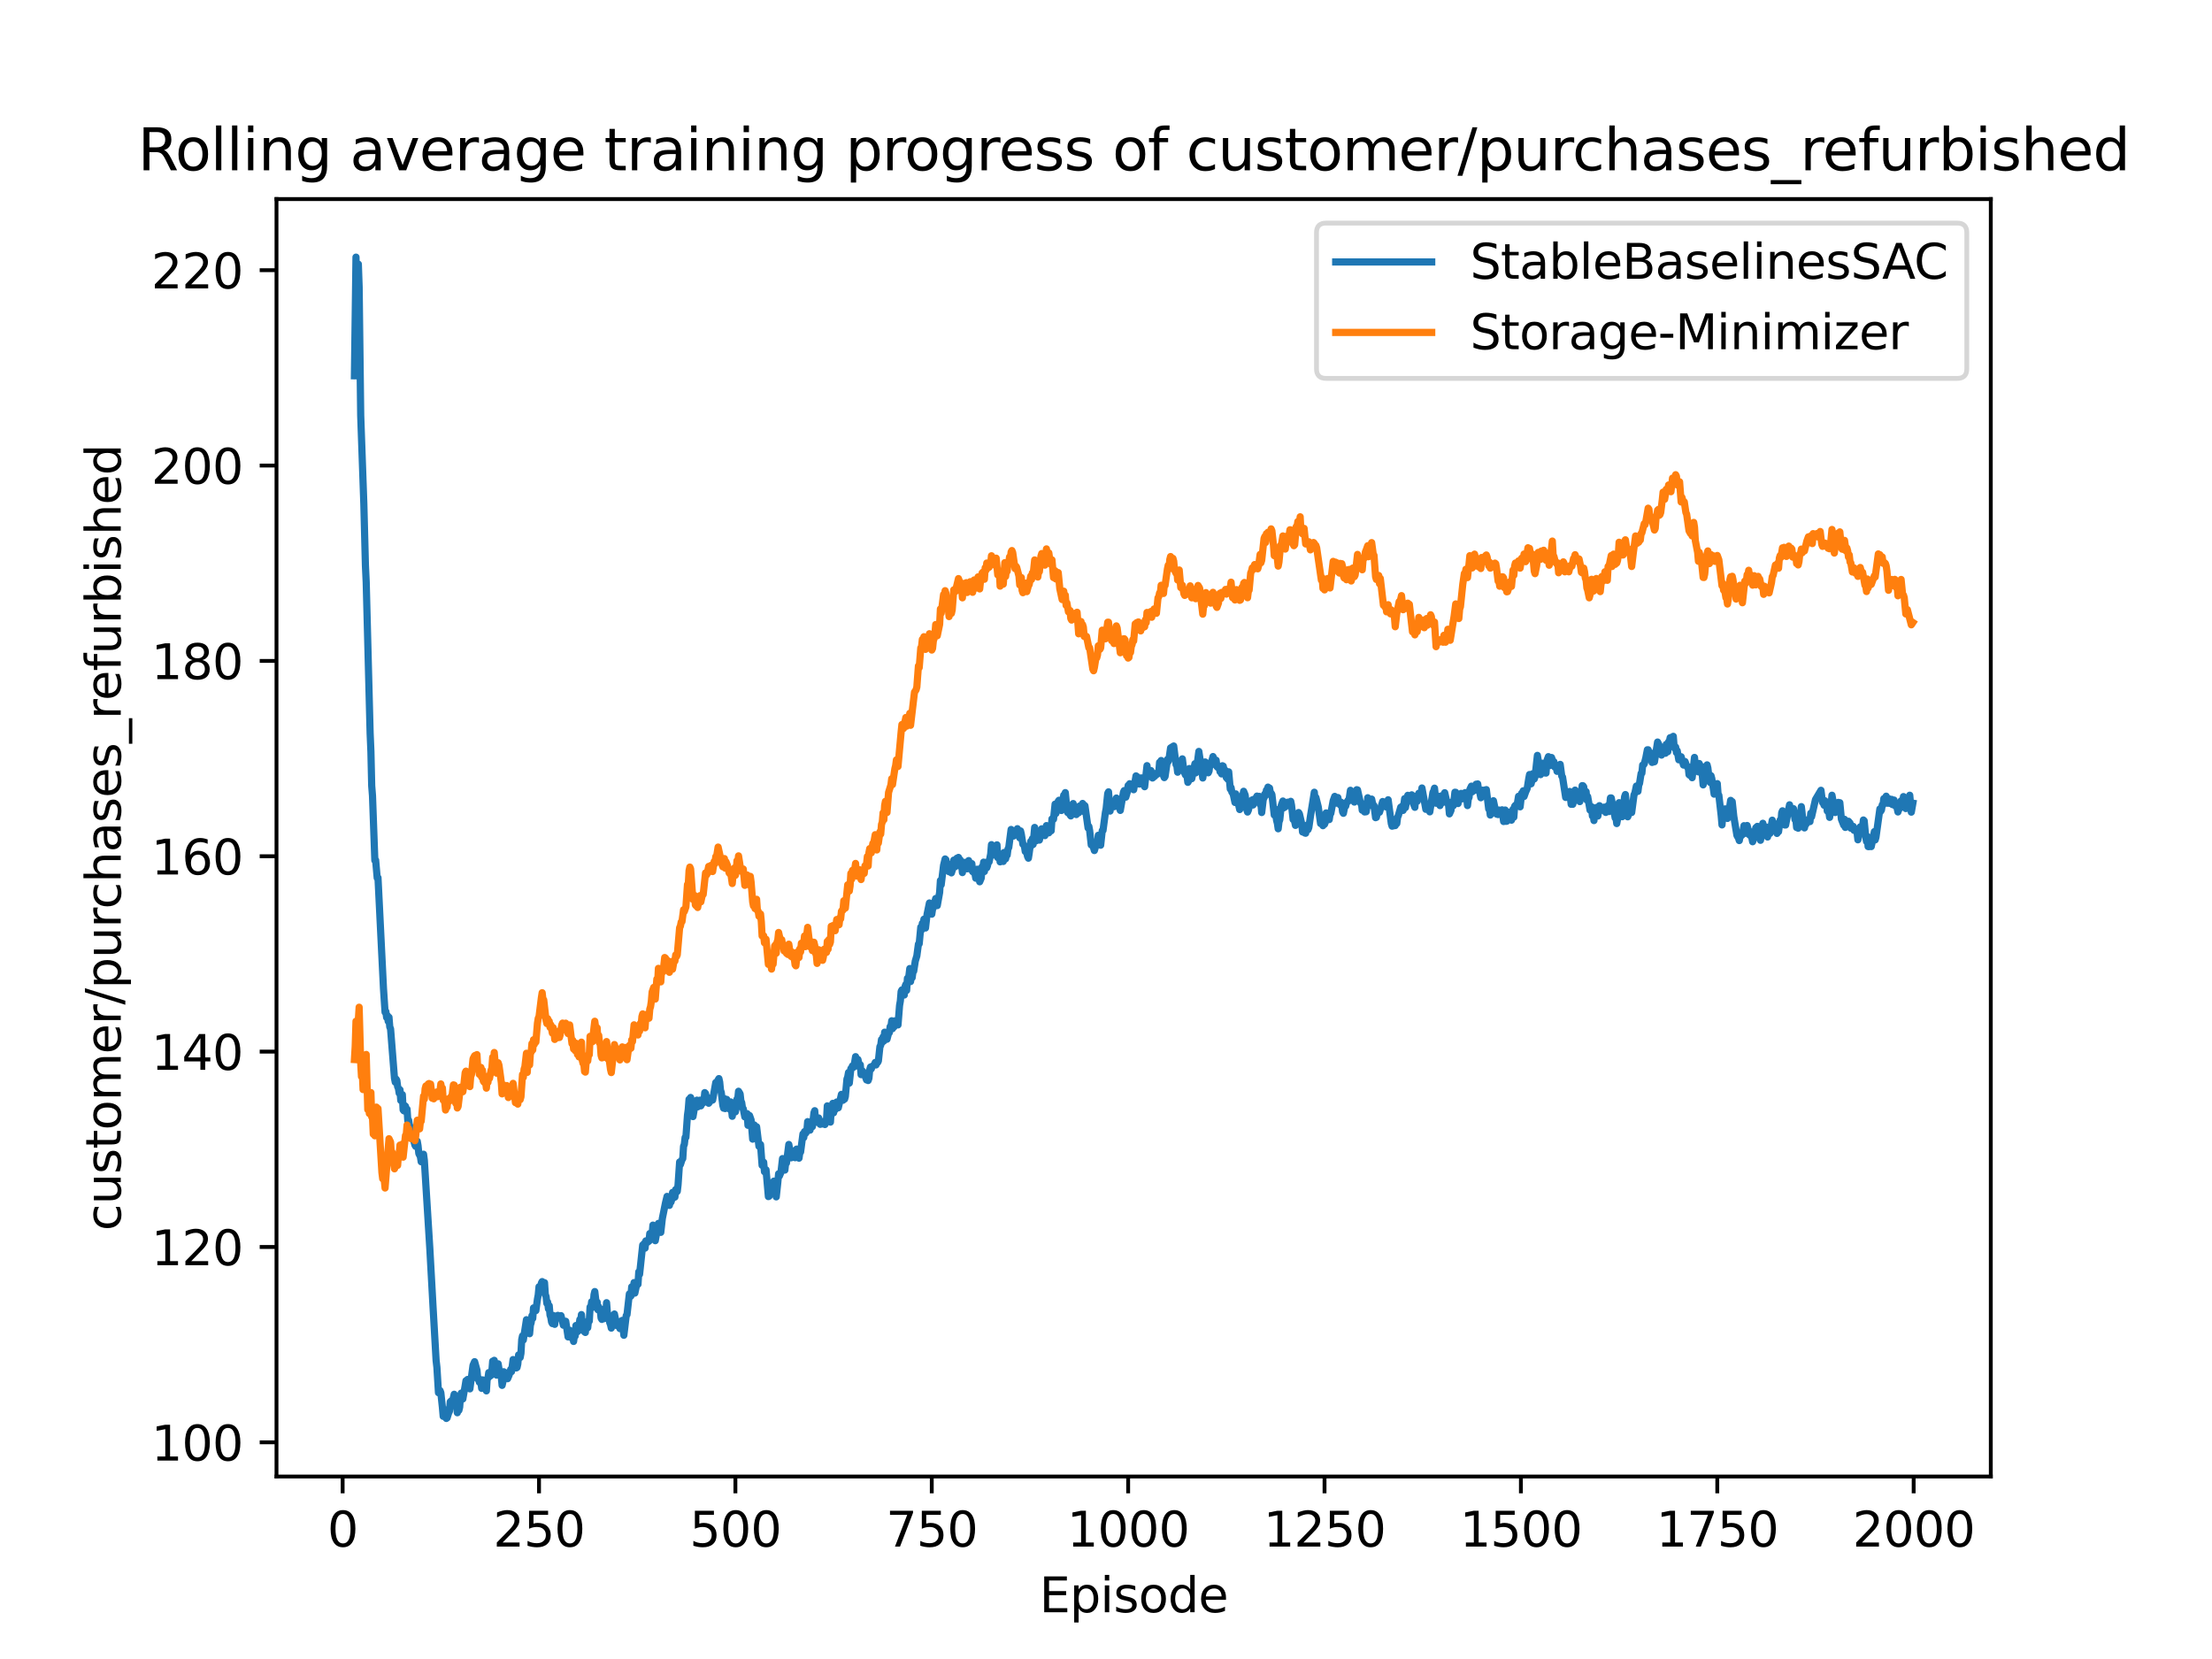 <?xml version="1.0" encoding="utf-8" standalone="no"?>
<!DOCTYPE svg PUBLIC "-//W3C//DTD SVG 1.1//EN"
  "http://www.w3.org/Graphics/SVG/1.1/DTD/svg11.dtd">
<svg xmlns:xlink="http://www.w3.org/1999/xlink" width="460.8pt" height="345.6pt" viewBox="0 0 460.8 345.6" xmlns="http://www.w3.org/2000/svg" version="1.1">
 <defs>
  <style type="text/css">*{stroke-linejoin: round; stroke-linecap: butt}</style>
 </defs>
 <g id="figure_1">
  <g id="patch_1">
   <path d="M 0 345.6 
L 460.8 345.6 
L 460.8 0 
L 0 0 
z
" style="fill: #ffffff"/>
  </g>
  <g id="axes_1">
   <g id="patch_2">
    <path d="M 57.6 307.584 
L 414.72 307.584 
L 414.72 41.472 
L 57.6 41.472 
z
" style="fill: #ffffff"/>
   </g>
   <g id="matplotlib.axis_1">
    <g id="xtick_1">
     <g id="line2d_1">
      <defs>
       <path id="m28af98f5ad" d="M 0 0 
L 0 3.5 
" style="stroke: #000000; stroke-width: 0.8"/>
      </defs>
      <g>
       <use xlink:href="#m28af98f5ad" x="71.378" y="307.584" style="stroke: #000000; stroke-width: 0.8"/>
      </g>
     </g>
     <g id="text_1">
      <!-- 0 -->
      <g transform="translate(68.197 322.182)scale(0.1 -0.1)">
       <defs>
        <path id="DejaVuSans-30" d="M 2034 4250 
Q 1547 4250 1301 3770 
Q 1056 3291 1056 2328 
Q 1056 1369 1301 889 
Q 1547 409 2034 409 
Q 2525 409 2770 889 
Q 3016 1369 3016 2328 
Q 3016 3291 2770 3770 
Q 2525 4250 2034 4250 
z
M 2034 4750 
Q 2819 4750 3233 4129 
Q 3647 3509 3647 2328 
Q 3647 1150 3233 529 
Q 2819 -91 2034 -91 
Q 1250 -91 836 529 
Q 422 1150 422 2328 
Q 422 3509 836 4129 
Q 1250 4750 2034 4750 
z
" transform="scale(0.016)"/>
       </defs>
       <use xlink:href="#DejaVuSans-30"/>
      </g>
     </g>
    </g>
    <g id="xtick_2">
     <g id="line2d_2">
      <g>
       <use xlink:href="#m28af98f5ad" x="112.287" y="307.584" style="stroke: #000000; stroke-width: 0.8"/>
      </g>
     </g>
     <g id="text_2">
      <!-- 250 -->
      <g transform="translate(102.744 322.182)scale(0.1 -0.1)">
       <defs>
        <path id="DejaVuSans-32" d="M 1228 531 
L 3431 531 
L 3431 0 
L 469 0 
L 469 531 
Q 828 903 1448 1529 
Q 2069 2156 2228 2338 
Q 2531 2678 2651 2914 
Q 2772 3150 2772 3378 
Q 2772 3750 2511 3984 
Q 2250 4219 1831 4219 
Q 1534 4219 1204 4116 
Q 875 4013 500 3803 
L 500 4441 
Q 881 4594 1212 4672 
Q 1544 4750 1819 4750 
Q 2544 4750 2975 4387 
Q 3406 4025 3406 3419 
Q 3406 3131 3298 2873 
Q 3191 2616 2906 2266 
Q 2828 2175 2409 1742 
Q 1991 1309 1228 531 
z
" transform="scale(0.016)"/>
        <path id="DejaVuSans-35" d="M 691 4666 
L 3169 4666 
L 3169 4134 
L 1269 4134 
L 1269 2991 
Q 1406 3038 1543 3061 
Q 1681 3084 1819 3084 
Q 2600 3084 3056 2656 
Q 3513 2228 3513 1497 
Q 3513 744 3044 326 
Q 2575 -91 1722 -91 
Q 1428 -91 1123 -41 
Q 819 9 494 109 
L 494 744 
Q 775 591 1075 516 
Q 1375 441 1709 441 
Q 2250 441 2565 725 
Q 2881 1009 2881 1497 
Q 2881 1984 2565 2268 
Q 2250 2553 1709 2553 
Q 1456 2553 1204 2497 
Q 953 2441 691 2322 
L 691 4666 
z
" transform="scale(0.016)"/>
       </defs>
       <use xlink:href="#DejaVuSans-32"/>
       <use xlink:href="#DejaVuSans-35" x="63.623"/>
       <use xlink:href="#DejaVuSans-30" x="127.246"/>
      </g>
     </g>
    </g>
    <g id="xtick_3">
     <g id="line2d_3">
      <g>
       <use xlink:href="#m28af98f5ad" x="153.196" y="307.584" style="stroke: #000000; stroke-width: 0.8"/>
      </g>
     </g>
     <g id="text_3">
      <!-- 500 -->
      <g transform="translate(143.653 322.182)scale(0.1 -0.1)">
       <use xlink:href="#DejaVuSans-35"/>
       <use xlink:href="#DejaVuSans-30" x="63.623"/>
       <use xlink:href="#DejaVuSans-30" x="127.246"/>
      </g>
     </g>
    </g>
    <g id="xtick_4">
     <g id="line2d_4">
      <g>
       <use xlink:href="#m28af98f5ad" x="194.105" y="307.584" style="stroke: #000000; stroke-width: 0.8"/>
      </g>
     </g>
     <g id="text_4">
      <!-- 750 -->
      <g transform="translate(184.562 322.182)scale(0.1 -0.1)">
       <defs>
        <path id="DejaVuSans-37" d="M 525 4666 
L 3525 4666 
L 3525 4397 
L 1831 0 
L 1172 0 
L 2766 4134 
L 525 4134 
L 525 4666 
z
" transform="scale(0.016)"/>
       </defs>
       <use xlink:href="#DejaVuSans-37"/>
       <use xlink:href="#DejaVuSans-35" x="63.623"/>
       <use xlink:href="#DejaVuSans-30" x="127.246"/>
      </g>
     </g>
    </g>
    <g id="xtick_5">
     <g id="line2d_5">
      <g>
       <use xlink:href="#m28af98f5ad" x="235.015" y="307.584" style="stroke: #000000; stroke-width: 0.8"/>
      </g>
     </g>
     <g id="text_5">
      <!-- 1000 -->
      <g transform="translate(222.29 322.182)scale(0.1 -0.1)">
       <defs>
        <path id="DejaVuSans-31" d="M 794 531 
L 1825 531 
L 1825 4091 
L 703 3866 
L 703 4441 
L 1819 4666 
L 2450 4666 
L 2450 531 
L 3481 531 
L 3481 0 
L 794 0 
L 794 531 
z
" transform="scale(0.016)"/>
       </defs>
       <use xlink:href="#DejaVuSans-31"/>
       <use xlink:href="#DejaVuSans-30" x="63.623"/>
       <use xlink:href="#DejaVuSans-30" x="127.246"/>
       <use xlink:href="#DejaVuSans-30" x="190.869"/>
      </g>
     </g>
    </g>
    <g id="xtick_6">
     <g id="line2d_6">
      <g>
       <use xlink:href="#m28af98f5ad" x="275.924" y="307.584" style="stroke: #000000; stroke-width: 0.8"/>
      </g>
     </g>
     <g id="text_6">
      <!-- 1250 -->
      <g transform="translate(263.199 322.182)scale(0.1 -0.1)">
       <use xlink:href="#DejaVuSans-31"/>
       <use xlink:href="#DejaVuSans-32" x="63.623"/>
       <use xlink:href="#DejaVuSans-35" x="127.246"/>
       <use xlink:href="#DejaVuSans-30" x="190.869"/>
      </g>
     </g>
    </g>
    <g id="xtick_7">
     <g id="line2d_7">
      <g>
       <use xlink:href="#m28af98f5ad" x="316.833" y="307.584" style="stroke: #000000; stroke-width: 0.8"/>
      </g>
     </g>
     <g id="text_7">
      <!-- 1500 -->
      <g transform="translate(304.108 322.182)scale(0.1 -0.1)">
       <use xlink:href="#DejaVuSans-31"/>
       <use xlink:href="#DejaVuSans-35" x="63.623"/>
       <use xlink:href="#DejaVuSans-30" x="127.246"/>
       <use xlink:href="#DejaVuSans-30" x="190.869"/>
      </g>
     </g>
    </g>
    <g id="xtick_8">
     <g id="line2d_8">
      <g>
       <use xlink:href="#m28af98f5ad" x="357.742" y="307.584" style="stroke: #000000; stroke-width: 0.8"/>
      </g>
     </g>
     <g id="text_8">
      <!-- 1750 -->
      <g transform="translate(345.017 322.182)scale(0.1 -0.1)">
       <use xlink:href="#DejaVuSans-31"/>
       <use xlink:href="#DejaVuSans-37" x="63.623"/>
       <use xlink:href="#DejaVuSans-35" x="127.246"/>
       <use xlink:href="#DejaVuSans-30" x="190.869"/>
      </g>
     </g>
    </g>
    <g id="xtick_9">
     <g id="line2d_9">
      <g>
       <use xlink:href="#m28af98f5ad" x="398.651" y="307.584" style="stroke: #000000; stroke-width: 0.8"/>
      </g>
     </g>
     <g id="text_9">
      <!-- 2000 -->
      <g transform="translate(385.926 322.182)scale(0.1 -0.1)">
       <use xlink:href="#DejaVuSans-32"/>
       <use xlink:href="#DejaVuSans-30" x="63.623"/>
       <use xlink:href="#DejaVuSans-30" x="127.246"/>
       <use xlink:href="#DejaVuSans-30" x="190.869"/>
      </g>
     </g>
    </g>
    <g id="text_10">
     <!-- Episode -->
     <g transform="translate(216.523 335.861)scale(0.1 -0.1)">
      <defs>
       <path id="DejaVuSans-45" d="M 628 4666 
L 3578 4666 
L 3578 4134 
L 1259 4134 
L 1259 2753 
L 3481 2753 
L 3481 2222 
L 1259 2222 
L 1259 531 
L 3634 531 
L 3634 0 
L 628 0 
L 628 4666 
z
" transform="scale(0.016)"/>
       <path id="DejaVuSans-70" d="M 1159 525 
L 1159 -1331 
L 581 -1331 
L 581 3500 
L 1159 3500 
L 1159 2969 
Q 1341 3281 1617 3432 
Q 1894 3584 2278 3584 
Q 2916 3584 3314 3078 
Q 3713 2572 3713 1747 
Q 3713 922 3314 415 
Q 2916 -91 2278 -91 
Q 1894 -91 1617 61 
Q 1341 213 1159 525 
z
M 3116 1747 
Q 3116 2381 2855 2742 
Q 2594 3103 2138 3103 
Q 1681 3103 1420 2742 
Q 1159 2381 1159 1747 
Q 1159 1113 1420 752 
Q 1681 391 2138 391 
Q 2594 391 2855 752 
Q 3116 1113 3116 1747 
z
" transform="scale(0.016)"/>
       <path id="DejaVuSans-69" d="M 603 3500 
L 1178 3500 
L 1178 0 
L 603 0 
L 603 3500 
z
M 603 4863 
L 1178 4863 
L 1178 4134 
L 603 4134 
L 603 4863 
z
" transform="scale(0.016)"/>
       <path id="DejaVuSans-73" d="M 2834 3397 
L 2834 2853 
Q 2591 2978 2328 3040 
Q 2066 3103 1784 3103 
Q 1356 3103 1142 2972 
Q 928 2841 928 2578 
Q 928 2378 1081 2264 
Q 1234 2150 1697 2047 
L 1894 2003 
Q 2506 1872 2764 1633 
Q 3022 1394 3022 966 
Q 3022 478 2636 193 
Q 2250 -91 1575 -91 
Q 1294 -91 989 -36 
Q 684 19 347 128 
L 347 722 
Q 666 556 975 473 
Q 1284 391 1588 391 
Q 1994 391 2212 530 
Q 2431 669 2431 922 
Q 2431 1156 2273 1281 
Q 2116 1406 1581 1522 
L 1381 1569 
Q 847 1681 609 1914 
Q 372 2147 372 2553 
Q 372 3047 722 3315 
Q 1072 3584 1716 3584 
Q 2034 3584 2315 3537 
Q 2597 3491 2834 3397 
z
" transform="scale(0.016)"/>
       <path id="DejaVuSans-6f" d="M 1959 3097 
Q 1497 3097 1228 2736 
Q 959 2375 959 1747 
Q 959 1119 1226 758 
Q 1494 397 1959 397 
Q 2419 397 2687 759 
Q 2956 1122 2956 1747 
Q 2956 2369 2687 2733 
Q 2419 3097 1959 3097 
z
M 1959 3584 
Q 2709 3584 3137 3096 
Q 3566 2609 3566 1747 
Q 3566 888 3137 398 
Q 2709 -91 1959 -91 
Q 1206 -91 779 398 
Q 353 888 353 1747 
Q 353 2609 779 3096 
Q 1206 3584 1959 3584 
z
" transform="scale(0.016)"/>
       <path id="DejaVuSans-64" d="M 2906 2969 
L 2906 4863 
L 3481 4863 
L 3481 0 
L 2906 0 
L 2906 525 
Q 2725 213 2448 61 
Q 2172 -91 1784 -91 
Q 1150 -91 751 415 
Q 353 922 353 1747 
Q 353 2572 751 3078 
Q 1150 3584 1784 3584 
Q 2172 3584 2448 3432 
Q 2725 3281 2906 2969 
z
M 947 1747 
Q 947 1113 1208 752 
Q 1469 391 1925 391 
Q 2381 391 2643 752 
Q 2906 1113 2906 1747 
Q 2906 2381 2643 2742 
Q 2381 3103 1925 3103 
Q 1469 3103 1208 2742 
Q 947 2381 947 1747 
z
" transform="scale(0.016)"/>
       <path id="DejaVuSans-65" d="M 3597 1894 
L 3597 1613 
L 953 1613 
Q 991 1019 1311 708 
Q 1631 397 2203 397 
Q 2534 397 2845 478 
Q 3156 559 3463 722 
L 3463 178 
Q 3153 47 2828 -22 
Q 2503 -91 2169 -91 
Q 1331 -91 842 396 
Q 353 884 353 1716 
Q 353 2575 817 3079 
Q 1281 3584 2069 3584 
Q 2775 3584 3186 3129 
Q 3597 2675 3597 1894 
z
M 3022 2063 
Q 3016 2534 2758 2815 
Q 2500 3097 2075 3097 
Q 1594 3097 1305 2825 
Q 1016 2553 972 2059 
L 3022 2063 
z
" transform="scale(0.016)"/>
      </defs>
      <use xlink:href="#DejaVuSans-45"/>
      <use xlink:href="#DejaVuSans-70" x="63.184"/>
      <use xlink:href="#DejaVuSans-69" x="126.66"/>
      <use xlink:href="#DejaVuSans-73" x="154.443"/>
      <use xlink:href="#DejaVuSans-6f" x="206.543"/>
      <use xlink:href="#DejaVuSans-64" x="267.725"/>
      <use xlink:href="#DejaVuSans-65" x="331.201"/>
     </g>
    </g>
   </g>
   <g id="matplotlib.axis_2">
    <g id="ytick_1">
     <g id="line2d_10">
      <defs>
       <path id="mbf31638d26" d="M 0 0 
L -3.5 0 
" style="stroke: #000000; stroke-width: 0.8"/>
      </defs>
      <g>
       <use xlink:href="#mbf31638d26" x="57.6" y="300.464" style="stroke: #000000; stroke-width: 0.8"/>
      </g>
     </g>
     <g id="text_11">
      <!-- 100 -->
      <g transform="translate(31.512 304.264)scale(0.1 -0.1)">
       <use xlink:href="#DejaVuSans-31"/>
       <use xlink:href="#DejaVuSans-30" x="63.623"/>
       <use xlink:href="#DejaVuSans-30" x="127.246"/>
      </g>
     </g>
    </g>
    <g id="ytick_2">
     <g id="line2d_11">
      <g>
       <use xlink:href="#mbf31638d26" x="57.6" y="259.767" style="stroke: #000000; stroke-width: 0.8"/>
      </g>
     </g>
     <g id="text_12">
      <!-- 120 -->
      <g transform="translate(31.512 263.566)scale(0.1 -0.1)">
       <use xlink:href="#DejaVuSans-31"/>
       <use xlink:href="#DejaVuSans-32" x="63.623"/>
       <use xlink:href="#DejaVuSans-30" x="127.246"/>
      </g>
     </g>
    </g>
    <g id="ytick_3">
     <g id="line2d_12">
      <g>
       <use xlink:href="#mbf31638d26" x="57.6" y="219.07" style="stroke: #000000; stroke-width: 0.8"/>
      </g>
     </g>
     <g id="text_13">
      <!-- 140 -->
      <g transform="translate(31.512 222.869)scale(0.1 -0.1)">
       <defs>
        <path id="DejaVuSans-34" d="M 2419 4116 
L 825 1625 
L 2419 1625 
L 2419 4116 
z
M 2253 4666 
L 3047 4666 
L 3047 1625 
L 3713 1625 
L 3713 1100 
L 3047 1100 
L 3047 0 
L 2419 0 
L 2419 1100 
L 313 1100 
L 313 1709 
L 2253 4666 
z
" transform="scale(0.016)"/>
       </defs>
       <use xlink:href="#DejaVuSans-31"/>
       <use xlink:href="#DejaVuSans-34" x="63.623"/>
       <use xlink:href="#DejaVuSans-30" x="127.246"/>
      </g>
     </g>
    </g>
    <g id="ytick_4">
     <g id="line2d_13">
      <g>
       <use xlink:href="#mbf31638d26" x="57.6" y="178.373" style="stroke: #000000; stroke-width: 0.8"/>
      </g>
     </g>
     <g id="text_14">
      <!-- 160 -->
      <g transform="translate(31.512 182.172)scale(0.1 -0.1)">
       <defs>
        <path id="DejaVuSans-36" d="M 2113 2584 
Q 1688 2584 1439 2293 
Q 1191 2003 1191 1497 
Q 1191 994 1439 701 
Q 1688 409 2113 409 
Q 2538 409 2786 701 
Q 3034 994 3034 1497 
Q 3034 2003 2786 2293 
Q 2538 2584 2113 2584 
z
M 3366 4563 
L 3366 3988 
Q 3128 4100 2886 4159 
Q 2644 4219 2406 4219 
Q 1781 4219 1451 3797 
Q 1122 3375 1075 2522 
Q 1259 2794 1537 2939 
Q 1816 3084 2150 3084 
Q 2853 3084 3261 2657 
Q 3669 2231 3669 1497 
Q 3669 778 3244 343 
Q 2819 -91 2113 -91 
Q 1303 -91 875 529 
Q 447 1150 447 2328 
Q 447 3434 972 4092 
Q 1497 4750 2381 4750 
Q 2619 4750 2861 4703 
Q 3103 4656 3366 4563 
z
" transform="scale(0.016)"/>
       </defs>
       <use xlink:href="#DejaVuSans-31"/>
       <use xlink:href="#DejaVuSans-36" x="63.623"/>
       <use xlink:href="#DejaVuSans-30" x="127.246"/>
      </g>
     </g>
    </g>
    <g id="ytick_5">
     <g id="line2d_14">
      <g>
       <use xlink:href="#mbf31638d26" x="57.6" y="137.676" style="stroke: #000000; stroke-width: 0.8"/>
      </g>
     </g>
     <g id="text_15">
      <!-- 180 -->
      <g transform="translate(31.512 141.475)scale(0.1 -0.1)">
       <defs>
        <path id="DejaVuSans-38" d="M 2034 2216 
Q 1584 2216 1326 1975 
Q 1069 1734 1069 1313 
Q 1069 891 1326 650 
Q 1584 409 2034 409 
Q 2484 409 2743 651 
Q 3003 894 3003 1313 
Q 3003 1734 2745 1975 
Q 2488 2216 2034 2216 
z
M 1403 2484 
Q 997 2584 770 2862 
Q 544 3141 544 3541 
Q 544 4100 942 4425 
Q 1341 4750 2034 4750 
Q 2731 4750 3128 4425 
Q 3525 4100 3525 3541 
Q 3525 3141 3298 2862 
Q 3072 2584 2669 2484 
Q 3125 2378 3379 2068 
Q 3634 1759 3634 1313 
Q 3634 634 3220 271 
Q 2806 -91 2034 -91 
Q 1263 -91 848 271 
Q 434 634 434 1313 
Q 434 1759 690 2068 
Q 947 2378 1403 2484 
z
M 1172 3481 
Q 1172 3119 1398 2916 
Q 1625 2713 2034 2713 
Q 2441 2713 2670 2916 
Q 2900 3119 2900 3481 
Q 2900 3844 2670 4047 
Q 2441 4250 2034 4250 
Q 1625 4250 1398 4047 
Q 1172 3844 1172 3481 
z
" transform="scale(0.016)"/>
       </defs>
       <use xlink:href="#DejaVuSans-31"/>
       <use xlink:href="#DejaVuSans-38" x="63.623"/>
       <use xlink:href="#DejaVuSans-30" x="127.246"/>
      </g>
     </g>
    </g>
    <g id="ytick_6">
     <g id="line2d_15">
      <g>
       <use xlink:href="#mbf31638d26" x="57.6" y="96.978" style="stroke: #000000; stroke-width: 0.8"/>
      </g>
     </g>
     <g id="text_16">
      <!-- 200 -->
      <g transform="translate(31.512 100.778)scale(0.1 -0.1)">
       <use xlink:href="#DejaVuSans-32"/>
       <use xlink:href="#DejaVuSans-30" x="63.623"/>
       <use xlink:href="#DejaVuSans-30" x="127.246"/>
      </g>
     </g>
    </g>
    <g id="ytick_7">
     <g id="line2d_16">
      <g>
       <use xlink:href="#mbf31638d26" x="57.6" y="56.281" style="stroke: #000000; stroke-width: 0.8"/>
      </g>
     </g>
     <g id="text_17">
      <!-- 220 -->
      <g transform="translate(31.512 60.08)scale(0.1 -0.1)">
       <use xlink:href="#DejaVuSans-32"/>
       <use xlink:href="#DejaVuSans-32" x="63.623"/>
       <use xlink:href="#DejaVuSans-30" x="127.246"/>
      </g>
     </g>
    </g>
    <g id="text_18">
     <!-- customer/purchases_refurbished -->
     <g transform="translate(25.155 256.402)rotate(-90)scale(0.1 -0.1)">
      <defs>
       <path id="DejaVuSans-63" d="M 3122 3366 
L 3122 2828 
Q 2878 2963 2633 3030 
Q 2388 3097 2138 3097 
Q 1578 3097 1268 2742 
Q 959 2388 959 1747 
Q 959 1106 1268 751 
Q 1578 397 2138 397 
Q 2388 397 2633 464 
Q 2878 531 3122 666 
L 3122 134 
Q 2881 22 2623 -34 
Q 2366 -91 2075 -91 
Q 1284 -91 818 406 
Q 353 903 353 1747 
Q 353 2603 823 3093 
Q 1294 3584 2113 3584 
Q 2378 3584 2631 3529 
Q 2884 3475 3122 3366 
z
" transform="scale(0.016)"/>
       <path id="DejaVuSans-75" d="M 544 1381 
L 544 3500 
L 1119 3500 
L 1119 1403 
Q 1119 906 1312 657 
Q 1506 409 1894 409 
Q 2359 409 2629 706 
Q 2900 1003 2900 1516 
L 2900 3500 
L 3475 3500 
L 3475 0 
L 2900 0 
L 2900 538 
Q 2691 219 2414 64 
Q 2138 -91 1772 -91 
Q 1169 -91 856 284 
Q 544 659 544 1381 
z
M 1991 3584 
L 1991 3584 
z
" transform="scale(0.016)"/>
       <path id="DejaVuSans-74" d="M 1172 4494 
L 1172 3500 
L 2356 3500 
L 2356 3053 
L 1172 3053 
L 1172 1153 
Q 1172 725 1289 603 
Q 1406 481 1766 481 
L 2356 481 
L 2356 0 
L 1766 0 
Q 1100 0 847 248 
Q 594 497 594 1153 
L 594 3053 
L 172 3053 
L 172 3500 
L 594 3500 
L 594 4494 
L 1172 4494 
z
" transform="scale(0.016)"/>
       <path id="DejaVuSans-6d" d="M 3328 2828 
Q 3544 3216 3844 3400 
Q 4144 3584 4550 3584 
Q 5097 3584 5394 3201 
Q 5691 2819 5691 2113 
L 5691 0 
L 5113 0 
L 5113 2094 
Q 5113 2597 4934 2840 
Q 4756 3084 4391 3084 
Q 3944 3084 3684 2787 
Q 3425 2491 3425 1978 
L 3425 0 
L 2847 0 
L 2847 2094 
Q 2847 2600 2669 2842 
Q 2491 3084 2119 3084 
Q 1678 3084 1418 2786 
Q 1159 2488 1159 1978 
L 1159 0 
L 581 0 
L 581 3500 
L 1159 3500 
L 1159 2956 
Q 1356 3278 1631 3431 
Q 1906 3584 2284 3584 
Q 2666 3584 2933 3390 
Q 3200 3197 3328 2828 
z
" transform="scale(0.016)"/>
       <path id="DejaVuSans-72" d="M 2631 2963 
Q 2534 3019 2420 3045 
Q 2306 3072 2169 3072 
Q 1681 3072 1420 2755 
Q 1159 2438 1159 1844 
L 1159 0 
L 581 0 
L 581 3500 
L 1159 3500 
L 1159 2956 
Q 1341 3275 1631 3429 
Q 1922 3584 2338 3584 
Q 2397 3584 2469 3576 
Q 2541 3569 2628 3553 
L 2631 2963 
z
" transform="scale(0.016)"/>
       <path id="DejaVuSans-2f" d="M 1625 4666 
L 2156 4666 
L 531 -594 
L 0 -594 
L 1625 4666 
z
" transform="scale(0.016)"/>
       <path id="DejaVuSans-68" d="M 3513 2113 
L 3513 0 
L 2938 0 
L 2938 2094 
Q 2938 2591 2744 2837 
Q 2550 3084 2163 3084 
Q 1697 3084 1428 2787 
Q 1159 2491 1159 1978 
L 1159 0 
L 581 0 
L 581 4863 
L 1159 4863 
L 1159 2956 
Q 1366 3272 1645 3428 
Q 1925 3584 2291 3584 
Q 2894 3584 3203 3211 
Q 3513 2838 3513 2113 
z
" transform="scale(0.016)"/>
       <path id="DejaVuSans-61" d="M 2194 1759 
Q 1497 1759 1228 1600 
Q 959 1441 959 1056 
Q 959 750 1161 570 
Q 1363 391 1709 391 
Q 2188 391 2477 730 
Q 2766 1069 2766 1631 
L 2766 1759 
L 2194 1759 
z
M 3341 1997 
L 3341 0 
L 2766 0 
L 2766 531 
Q 2569 213 2275 61 
Q 1981 -91 1556 -91 
Q 1019 -91 701 211 
Q 384 513 384 1019 
Q 384 1609 779 1909 
Q 1175 2209 1959 2209 
L 2766 2209 
L 2766 2266 
Q 2766 2663 2505 2880 
Q 2244 3097 1772 3097 
Q 1472 3097 1187 3025 
Q 903 2953 641 2809 
L 641 3341 
Q 956 3463 1253 3523 
Q 1550 3584 1831 3584 
Q 2591 3584 2966 3190 
Q 3341 2797 3341 1997 
z
" transform="scale(0.016)"/>
       <path id="DejaVuSans-5f" d="M 3263 -1063 
L 3263 -1509 
L -63 -1509 
L -63 -1063 
L 3263 -1063 
z
" transform="scale(0.016)"/>
       <path id="DejaVuSans-66" d="M 2375 4863 
L 2375 4384 
L 1825 4384 
Q 1516 4384 1395 4259 
Q 1275 4134 1275 3809 
L 1275 3500 
L 2222 3500 
L 2222 3053 
L 1275 3053 
L 1275 0 
L 697 0 
L 697 3053 
L 147 3053 
L 147 3500 
L 697 3500 
L 697 3744 
Q 697 4328 969 4595 
Q 1241 4863 1831 4863 
L 2375 4863 
z
" transform="scale(0.016)"/>
       <path id="DejaVuSans-62" d="M 3116 1747 
Q 3116 2381 2855 2742 
Q 2594 3103 2138 3103 
Q 1681 3103 1420 2742 
Q 1159 2381 1159 1747 
Q 1159 1113 1420 752 
Q 1681 391 2138 391 
Q 2594 391 2855 752 
Q 3116 1113 3116 1747 
z
M 1159 2969 
Q 1341 3281 1617 3432 
Q 1894 3584 2278 3584 
Q 2916 3584 3314 3078 
Q 3713 2572 3713 1747 
Q 3713 922 3314 415 
Q 2916 -91 2278 -91 
Q 1894 -91 1617 61 
Q 1341 213 1159 525 
L 1159 0 
L 581 0 
L 581 4863 
L 1159 4863 
L 1159 2969 
z
" transform="scale(0.016)"/>
      </defs>
      <use xlink:href="#DejaVuSans-63"/>
      <use xlink:href="#DejaVuSans-75" x="54.98"/>
      <use xlink:href="#DejaVuSans-73" x="118.359"/>
      <use xlink:href="#DejaVuSans-74" x="170.459"/>
      <use xlink:href="#DejaVuSans-6f" x="209.668"/>
      <use xlink:href="#DejaVuSans-6d" x="270.85"/>
      <use xlink:href="#DejaVuSans-65" x="368.262"/>
      <use xlink:href="#DejaVuSans-72" x="429.785"/>
      <use xlink:href="#DejaVuSans-2f" x="470.898"/>
      <use xlink:href="#DejaVuSans-70" x="504.59"/>
      <use xlink:href="#DejaVuSans-75" x="568.066"/>
      <use xlink:href="#DejaVuSans-72" x="631.445"/>
      <use xlink:href="#DejaVuSans-63" x="670.309"/>
      <use xlink:href="#DejaVuSans-68" x="725.289"/>
      <use xlink:href="#DejaVuSans-61" x="788.668"/>
      <use xlink:href="#DejaVuSans-73" x="849.947"/>
      <use xlink:href="#DejaVuSans-65" x="902.047"/>
      <use xlink:href="#DejaVuSans-73" x="963.57"/>
      <use xlink:href="#DejaVuSans-5f" x="1015.67"/>
      <use xlink:href="#DejaVuSans-72" x="1065.67"/>
      <use xlink:href="#DejaVuSans-65" x="1104.533"/>
      <use xlink:href="#DejaVuSans-66" x="1166.057"/>
      <use xlink:href="#DejaVuSans-75" x="1201.262"/>
      <use xlink:href="#DejaVuSans-72" x="1264.641"/>
      <use xlink:href="#DejaVuSans-62" x="1305.754"/>
      <use xlink:href="#DejaVuSans-69" x="1369.23"/>
      <use xlink:href="#DejaVuSans-73" x="1397.014"/>
      <use xlink:href="#DejaVuSans-68" x="1449.113"/>
      <use xlink:href="#DejaVuSans-65" x="1512.492"/>
      <use xlink:href="#DejaVuSans-64" x="1574.016"/>
     </g>
    </g>
   </g>
   <g id="line2d_17">
    <path d="M 73.833 78.283 
L 74.16 53.568 
L 74.324 65.384 
L 74.487 64.522 
L 74.651 55.021 
L 74.815 59.796 
L 75.142 86.55 
L 75.796 105.045 
L 76.124 117.802 
L 76.287 121.265 
L 77.105 152.767 
L 77.269 156.594 
L 77.433 163.7 
L 77.596 165.746 
L 78.087 179.245 
L 78.251 179.177 
L 78.578 182.895 
L 78.742 182.841 
L 79.887 205.939 
L 80.215 210.857 
L 80.378 210.712 
L 80.542 211.966 
L 80.705 211.562 
L 80.869 212.758 
L 81.033 211.914 
L 81.196 213.933 
L 81.36 214.311 
L 82.178 224.628 
L 82.342 225.444 
L 82.505 224.791 
L 82.669 225.058 
L 82.833 226.378 
L 82.996 226.701 
L 83.16 227.739 
L 83.324 227.017 
L 83.487 229.244 
L 83.815 228.029 
L 83.978 231.201 
L 84.142 231.408 
L 84.305 230.313 
L 84.469 230.45 
L 84.633 231.676 
L 84.796 231.058 
L 84.96 233.532 
L 85.124 233.362 
L 85.287 234.426 
L 85.451 234.647 
L 86.433 238.543 
L 86.596 238.812 
L 86.76 237.812 
L 86.924 237.744 
L 87.087 238.684 
L 87.251 240.311 
L 87.578 240.945 
L 87.742 242.018 
L 87.905 241.735 
L 88.069 240.627 
L 88.233 240.446 
L 88.396 241.695 
L 89.542 260.13 
L 90.196 271.996 
L 90.851 283.42 
L 91.015 284.83 
L 91.342 290.129 
L 91.505 289.746 
L 91.669 289.686 
L 91.833 290.129 
L 92.16 293.171 
L 92.324 295.045 
L 92.487 293.876 
L 92.651 293.655 
L 92.815 295.226 
L 92.978 295.488 
L 93.142 295.367 
L 93.469 294.299 
L 93.633 293.997 
L 93.796 292.023 
L 93.96 291.862 
L 94.124 292.567 
L 94.615 290.451 
L 94.942 292.929 
L 95.105 292.768 
L 95.269 294.299 
L 95.433 293.493 
L 95.596 293.796 
L 95.76 293.111 
L 95.924 290.753 
L 96.087 290.209 
L 96.251 290.572 
L 96.415 291.438 
L 96.905 288.658 
L 97.069 287.631 
L 97.233 288.819 
L 97.396 287.369 
L 97.56 288.416 
L 97.724 287.792 
L 97.887 289.323 
L 98.542 284.407 
L 98.869 283.662 
L 99.36 285.435 
L 99.524 287.268 
L 99.687 287.127 
L 99.851 287.933 
L 100.015 288.034 
L 100.178 287.933 
L 100.342 289.222 
L 100.505 287.449 
L 100.669 287.711 
L 100.833 288.658 
L 100.996 288.839 
L 101.16 288.457 
L 101.324 289.746 
L 101.487 287.248 
L 101.651 287.087 
L 101.815 285.938 
L 101.978 286.744 
L 102.305 286.502 
L 102.469 285.596 
L 102.633 283.561 
L 102.796 284.044 
L 102.96 283.38 
L 103.451 286.462 
L 103.615 285.797 
L 103.778 284.105 
L 104.105 286.2 
L 104.269 286.14 
L 104.433 286.865 
L 104.596 288.598 
L 104.76 287.893 
L 104.924 285.757 
L 105.087 286.543 
L 105.415 285.979 
L 105.578 286.079 
L 105.742 287.208 
L 106.069 286.422 
L 106.396 285.253 
L 106.56 285.737 
L 106.887 283.218 
L 107.215 284.951 
L 107.378 284.891 
L 107.542 284.971 
L 107.705 284.87 
L 107.869 284.145 
L 108.033 282.251 
L 108.36 282.795 
L 108.524 281.909 
L 108.687 279.048 
L 108.851 278.282 
L 109.015 279.149 
L 109.669 274.918 
L 109.833 277.476 
L 109.996 276.409 
L 110.16 276.086 
L 110.324 277.839 
L 110.487 276.046 
L 110.651 275.542 
L 110.815 274.072 
L 110.978 274.656 
L 111.142 272.46 
L 111.469 273.024 
L 111.633 273.024 
L 111.96 270.626 
L 112.124 269.76 
L 112.287 268.048 
L 112.451 268.712 
L 112.615 268.39 
L 112.778 267.282 
L 112.942 266.98 
L 113.105 267.745 
L 113.433 267.201 
L 113.596 269.639 
L 113.76 270.103 
L 113.924 271.533 
L 114.087 271.251 
L 114.251 272.661 
L 114.415 271.996 
L 114.578 273.951 
L 114.742 274.414 
L 114.905 275.421 
L 115.069 275.724 
L 115.233 274.031 
L 115.396 274.454 
L 115.56 275.885 
L 115.724 274.152 
L 115.887 274.636 
L 116.051 274.132 
L 116.215 274.011 
L 116.378 274.515 
L 116.542 274.152 
L 116.705 274.555 
L 116.869 274.072 
L 117.36 276.066 
L 117.524 275.804 
L 117.687 275.804 
L 117.851 275.24 
L 118.342 278.504 
L 118.505 277.356 
L 118.669 277.114 
L 118.833 277.839 
L 118.996 277.819 
L 119.16 278.786 
L 119.324 278.121 
L 119.487 279.451 
L 119.651 278.282 
L 119.815 278.343 
L 119.978 276.127 
L 120.142 276.429 
L 120.305 277.416 
L 120.469 277.114 
L 120.796 274.877 
L 120.96 275.421 
L 121.124 273.85 
L 121.451 277.174 
L 121.615 276.993 
L 121.778 277.456 
L 121.942 277.577 
L 122.105 275.764 
L 122.269 275.744 
L 122.433 276.59 
L 122.596 275.099 
L 122.76 275.22 
L 122.924 272.279 
L 123.087 272.42 
L 123.251 271.17 
L 123.415 272.379 
L 123.578 271.815 
L 123.742 269.72 
L 123.905 269.055 
L 124.233 271.835 
L 124.396 271.251 
L 124.56 272.843 
L 124.724 272.238 
L 124.887 273.044 
L 125.051 272.923 
L 125.215 274.575 
L 125.378 274.857 
L 125.542 272.802 
L 125.869 274.696 
L 126.033 273.83 
L 126.196 273.689 
L 126.36 271.372 
L 126.524 273.447 
L 126.851 274.313 
L 127.015 275.542 
L 127.178 275.925 
L 127.342 276.671 
L 127.505 275.663 
L 127.669 275.522 
L 127.996 273.729 
L 128.487 276.147 
L 128.651 276.106 
L 128.815 275.341 
L 129.142 276.771 
L 129.305 276.711 
L 129.469 275.16 
L 129.633 275.059 
L 129.96 278.161 
L 130.451 274.072 
L 130.615 273.87 
L 131.105 269.538 
L 131.269 270.123 
L 131.433 269.982 
L 131.596 268.068 
L 131.76 268.712 
L 131.924 268.39 
L 132.087 267.181 
L 132.251 269.377 
L 132.742 267.081 
L 132.905 267.544 
L 133.069 264.945 
L 133.233 265.469 
L 133.887 259.364 
L 134.051 259.263 
L 134.215 259.022 
L 134.378 260.009 
L 134.542 258.498 
L 134.705 258.901 
L 135.196 258.558 
L 135.36 256.967 
L 135.687 257.893 
L 135.851 257.088 
L 136.015 255.214 
L 136.342 256.302 
L 136.505 258.458 
L 137.16 254.851 
L 137.324 256.564 
L 137.487 255.919 
L 137.651 256.725 
L 137.978 253.824 
L 138.633 250.58 
L 138.96 249.23 
L 139.124 250.54 
L 139.287 249.311 
L 139.451 251.104 
L 139.615 249.976 
L 139.778 250.419 
L 139.942 249.875 
L 140.105 248.404 
L 140.269 249.27 
L 140.433 249.452 
L 140.596 249.371 
L 140.76 247.8 
L 140.924 248.344 
L 141.087 248.183 
L 141.251 246.813 
L 141.578 242.058 
L 141.742 242.602 
L 142.069 241.594 
L 142.233 241.353 
L 142.396 238.794 
L 142.56 238.391 
L 142.724 236.94 
L 142.887 236.92 
L 143.215 232.307 
L 143.378 231.118 
L 143.542 229.002 
L 143.705 229.002 
L 143.869 228.62 
L 144.196 231.964 
L 144.36 232.609 
L 144.687 230.735 
L 144.851 230.292 
L 145.015 230.634 
L 145.178 229.184 
L 145.342 230.574 
L 145.505 230.05 
L 145.669 230.151 
L 145.833 229.184 
L 145.996 230.372 
L 146.16 230.05 
L 146.324 229.426 
L 146.487 229.748 
L 146.651 229.345 
L 146.815 227.612 
L 146.978 227.794 
L 147.142 228.882 
L 147.305 228.539 
L 147.469 228.962 
L 147.633 229.829 
L 148.124 229.144 
L 148.287 228.882 
L 148.451 229.164 
L 149.105 225.517 
L 149.269 226.363 
L 149.433 225.255 
L 149.76 224.691 
L 149.924 225.416 
L 150.087 227.089 
L 150.251 227.572 
L 150.578 230.272 
L 150.742 230.856 
L 150.905 228.861 
L 151.069 230.937 
L 151.396 229.023 
L 151.724 230.312 
L 152.051 231.098 
L 152.215 229.546 
L 152.542 232.548 
L 152.705 231.219 
L 152.869 230.916 
L 153.033 231.057 
L 153.196 231.622 
L 153.36 230.755 
L 153.524 228.962 
L 153.687 228.982 
L 153.851 227.33 
L 154.178 227.874 
L 154.342 229.365 
L 154.505 229.667 
L 154.669 230.796 
L 154.833 230.977 
L 155.16 232.669 
L 155.324 232.105 
L 155.487 232.347 
L 155.651 232.004 
L 155.815 234.422 
L 155.978 232.71 
L 156.142 232.387 
L 156.469 233.314 
L 156.796 237.303 
L 156.96 236.9 
L 157.124 234.341 
L 157.287 235.45 
L 157.451 235.47 
L 157.615 234.724 
L 158.105 238.794 
L 158.269 238.31 
L 158.433 238.431 
L 158.76 242.763 
L 159.087 242.118 
L 159.251 244.093 
L 159.415 243.67 
L 159.578 243.69 
L 160.069 249.27 
L 160.233 249.19 
L 160.56 247.86 
L 160.724 247.9 
L 160.887 246.732 
L 161.051 247.336 
L 161.215 246.047 
L 161.378 246.329 
L 161.542 246.833 
L 161.705 249.331 
L 162.033 246.289 
L 162.196 244.516 
L 162.36 244.999 
L 162.687 244.214 
L 163.015 241.353 
L 163.178 241.474 
L 163.342 243.408 
L 163.505 243.75 
L 163.669 242.199 
L 163.833 242.3 
L 164.324 238.411 
L 164.815 241.191 
L 164.978 239.701 
L 165.633 241.171 
L 165.796 241.131 
L 165.96 239.378 
L 166.124 240.386 
L 166.287 240.486 
L 166.451 241.272 
L 166.615 240.063 
L 166.778 239.983 
L 167.269 236.215 
L 167.433 236.981 
L 167.596 235.732 
L 167.76 236.155 
L 167.924 235.973 
L 168.087 235.55 
L 168.251 233.656 
L 168.578 233.999 
L 168.742 235.429 
L 169.069 233.576 
L 169.233 234.704 
L 169.56 231.803 
L 169.724 231.38 
L 169.887 233.616 
L 170.051 233.777 
L 170.215 233.616 
L 170.378 233.838 
L 170.542 232.891 
L 170.869 234.221 
L 171.033 233.939 
L 171.196 234.16 
L 171.524 233.636 
L 171.851 234.261 
L 172.178 233.314 
L 172.342 230.372 
L 172.505 232.508 
L 172.833 233.475 
L 172.996 233.757 
L 173.16 230.916 
L 173.324 230.594 
L 173.487 229.849 
L 173.651 231.823 
L 173.815 230.574 
L 173.978 231.178 
L 174.142 229.748 
L 174.305 229.567 
L 174.469 230.574 
L 174.633 230.775 
L 175.287 227.975 
L 175.451 228.398 
L 175.615 229.204 
L 175.778 227.874 
L 175.942 228.962 
L 176.105 228.398 
L 176.433 224.792 
L 176.596 224.348 
L 176.76 223.422 
L 176.924 225.638 
L 177.251 222.616 
L 177.415 222.515 
L 177.578 222.052 
L 177.742 222.374 
L 177.905 222.132 
L 178.233 220.118 
L 178.396 222.052 
L 178.56 220.984 
L 178.724 220.702 
L 179.051 222.152 
L 179.215 221.81 
L 179.378 223.865 
L 179.705 223.14 
L 179.869 223.865 
L 180.033 223.684 
L 180.36 224.53 
L 180.524 224.973 
L 180.687 224.087 
L 180.851 225.094 
L 181.015 224.61 
L 181.178 222.817 
L 181.342 222.273 
L 181.505 222.676 
L 181.669 222.152 
L 182.16 221.81 
L 182.324 221.326 
L 182.487 221.85 
L 182.651 221.427 
L 182.815 221.347 
L 182.978 221.044 
L 183.305 218.022 
L 183.469 217.76 
L 183.633 216.552 
L 183.796 217.136 
L 183.96 216.008 
L 184.124 216.854 
L 184.287 215.02 
L 184.451 215.081 
L 184.778 216.491 
L 185.105 215.242 
L 185.269 215.121 
L 185.433 213.852 
L 185.596 213.973 
L 185.76 212.643 
L 185.924 214.295 
L 186.087 213.57 
L 186.251 213.912 
L 186.415 212.663 
L 186.905 213.409 
L 187.069 213.509 
L 187.396 209.44 
L 187.56 208.513 
L 187.724 206.518 
L 187.887 206.216 
L 188.215 207.062 
L 188.378 207.284 
L 188.542 205.491 
L 188.705 205.068 
L 188.869 206.317 
L 189.033 203.798 
L 189.196 203.899 
L 189.36 203.134 
L 189.524 201.764 
L 189.687 204.483 
L 189.851 203.234 
L 190.015 203.678 
L 190.178 202.489 
L 190.342 202.308 
L 190.669 200.212 
L 190.996 199.124 
L 191.324 196.666 
L 191.487 196.606 
L 191.815 193.141 
L 191.978 193.725 
L 192.142 192.335 
L 192.305 192.738 
L 192.469 191.489 
L 192.796 193.322 
L 193.124 190.481 
L 193.615 188.104 
L 193.942 190.098 
L 194.105 190.441 
L 194.269 189.393 
L 194.433 189.091 
L 194.76 187.802 
L 194.924 187.177 
L 195.251 188.648 
L 195.742 185.908 
L 195.905 183.43 
L 196.069 184.316 
L 196.56 180.267 
L 196.887 178.937 
L 197.051 179.098 
L 197.215 180.267 
L 197.378 179.884 
L 197.542 180.005 
L 197.705 181.596 
L 197.869 181.334 
L 198.196 181.838 
L 198.524 180.811 
L 198.687 179.179 
L 198.851 179.279 
L 199.015 180.528 
L 199.178 179.924 
L 199.342 178.776 
L 199.505 179.138 
L 199.669 178.615 
L 199.833 179.884 
L 199.996 179.078 
L 200.16 180.549 
L 200.324 179.803 
L 200.487 181.778 
L 200.651 179.622 
L 200.815 181.012 
L 200.978 180.508 
L 201.142 179.642 
L 201.305 180.126 
L 201.469 180.992 
L 201.796 179.279 
L 201.96 180.408 
L 202.124 180.065 
L 202.287 181.133 
L 202.451 179.904 
L 202.615 181.576 
L 202.778 181.677 
L 202.942 181.113 
L 203.269 182.946 
L 203.433 181.475 
L 203.596 181.072 
L 203.76 182.483 
L 203.924 182.906 
L 204.087 183.692 
L 204.415 182.906 
L 204.578 180.569 
L 204.742 180.972 
L 204.905 179.602 
L 205.069 181.556 
L 205.233 179.662 
L 205.396 180.69 
L 205.56 180.77 
L 205.724 180.307 
L 205.887 179.441 
L 206.051 179.541 
L 206.378 177.909 
L 206.542 175.955 
L 207.36 178.171 
L 207.524 176.298 
L 207.687 175.995 
L 207.851 178.655 
L 208.015 178.453 
L 208.178 177.95 
L 208.342 179.541 
L 208.505 178.715 
L 208.669 179.179 
L 208.833 178.977 
L 208.996 179.461 
L 209.16 177.587 
L 209.324 177.829 
L 209.487 178.917 
L 209.651 178.151 
L 209.815 178.131 
L 209.978 176.862 
L 210.142 176.56 
L 210.633 172.792 
L 210.796 173.417 
L 210.96 173.477 
L 211.124 174.162 
L 211.451 173.175 
L 211.615 173.94 
L 211.778 173.658 
L 211.942 172.631 
L 212.269 173.255 
L 212.433 174.545 
L 212.596 173.094 
L 212.76 173.779 
L 213.087 175.875 
L 213.251 175.995 
L 213.415 176.318 
L 213.578 177.386 
L 213.742 177.043 
L 214.069 178.433 
L 214.233 178.776 
L 214.396 177.748 
L 214.724 175.27 
L 214.887 176.136 
L 215.051 174.726 
L 215.215 175.915 
L 215.542 172.369 
L 215.869 175.149 
L 216.033 173.759 
L 216.196 174.988 
L 216.36 173.759 
L 216.524 175.008 
L 217.015 172.651 
L 217.178 173.88 
L 217.505 173.134 
L 217.669 174.081 
L 217.996 171.986 
L 218.324 173.316 
L 218.487 173.497 
L 218.651 172.389 
L 218.815 172.288 
L 218.978 173.074 
L 219.142 170.596 
L 219.305 170.515 
L 219.469 170.656 
L 219.796 167.513 
L 219.96 169.468 
L 220.287 167.876 
L 220.451 166.909 
L 220.615 166.708 
L 220.778 167.453 
L 220.942 167.433 
L 221.105 168.843 
L 221.596 165.64 
L 221.76 167.01 
L 221.924 165.116 
L 222.251 168.46 
L 222.415 169.266 
L 222.578 169.166 
L 222.742 168.904 
L 222.905 169.75 
L 223.069 169.971 
L 223.233 169.266 
L 223.396 167.816 
L 223.56 167.393 
L 223.724 168.722 
L 223.887 168.299 
L 224.051 168.622 
L 224.215 169.689 
L 224.378 168.883 
L 224.542 168.984 
L 224.705 169.327 
L 224.869 167.916 
L 225.033 168.944 
L 225.524 167.372 
L 225.687 169.024 
L 225.851 167.715 
L 226.015 167.856 
L 226.669 172.49 
L 226.833 172.167 
L 226.996 173.034 
L 227.324 176.016 
L 227.651 176.096 
L 227.978 177.184 
L 228.305 176.076 
L 228.633 175.391 
L 228.796 174.001 
L 228.96 174.323 
L 229.124 175.814 
L 229.287 176.076 
L 229.615 173.034 
L 229.778 172.993 
L 230.269 169.286 
L 230.433 168.44 
L 230.76 165.277 
L 230.924 164.955 
L 231.251 168.964 
L 231.415 167.312 
L 231.578 167.715 
L 231.742 166.949 
L 231.905 167.836 
L 232.069 168.057 
L 232.56 166.244 
L 232.724 166.708 
L 233.051 167.876 
L 233.378 168.823 
L 234.033 165.035 
L 234.196 164.693 
L 234.524 166.063 
L 234.851 164.955 
L 235.015 163.625 
L 235.178 163.565 
L 235.342 163.262 
L 235.505 163.323 
L 235.669 163.887 
L 235.833 163.806 
L 236.16 164.512 
L 236.651 161.63 
L 236.978 161.872 
L 237.142 162.275 
L 237.305 163.323 
L 237.469 163.323 
L 237.796 162.054 
L 237.96 162.457 
L 238.124 163.363 
L 238.287 162.577 
L 238.451 163.887 
L 238.942 159.495 
L 239.105 160.986 
L 239.269 160.986 
L 239.433 161.751 
L 239.596 161.61 
L 239.76 160.522 
L 240.087 162.074 
L 240.251 161.953 
L 240.415 161.348 
L 240.578 161.691 
L 240.742 161.127 
L 240.905 161.328 
L 241.069 161.288 
L 241.233 160.865 
L 241.396 160.885 
L 241.56 158.81 
L 241.724 158.87 
L 241.887 158.427 
L 242.051 159.475 
L 242.215 159.696 
L 242.378 161.61 
L 242.542 161.993 
L 242.705 161.751 
L 243.033 159.515 
L 243.196 158.205 
L 243.36 158.649 
L 243.524 158.125 
L 243.851 155.808 
L 244.505 155.405 
L 244.996 159.293 
L 245.16 159.495 
L 245.324 160.865 
L 245.487 160.381 
L 245.651 159.455 
L 245.815 159.656 
L 245.978 159.253 
L 246.142 159.999 
L 246.305 158.085 
L 246.633 160.704 
L 246.96 161.449 
L 247.124 161.369 
L 247.287 161.711 
L 247.451 162.98 
L 247.615 162.698 
L 247.778 160.099 
L 247.942 161.389 
L 248.269 162.215 
L 248.76 159.878 
L 248.924 159.092 
L 249.087 161.006 
L 249.251 159.434 
L 249.415 159.032 
L 249.742 156.533 
L 250.396 160.825 
L 250.56 162.074 
L 251.051 158.729 
L 251.215 158.85 
L 251.542 159.817 
L 251.705 160.986 
L 251.869 160.623 
L 252.033 159.132 
L 252.196 159.475 
L 252.687 157.601 
L 253.178 158.79 
L 253.342 158.367 
L 253.505 159.696 
L 253.669 159.858 
L 253.996 159.918 
L 254.16 160.764 
L 254.324 160.623 
L 254.487 161.228 
L 254.651 159.515 
L 254.815 159.596 
L 254.978 160.321 
L 255.305 160.522 
L 255.469 161.993 
L 255.796 162.356 
L 255.96 160.784 
L 256.287 164.37 
L 256.451 164.068 
L 256.615 164.995 
L 256.778 165.197 
L 256.942 165.62 
L 257.269 167.171 
L 257.433 165.378 
L 257.596 165.781 
L 258.251 168.642 
L 258.415 167.916 
L 258.742 165.761 
L 258.905 165.821 
L 259.069 164.834 
L 259.396 165.64 
L 259.724 168.642 
L 259.887 169.166 
L 260.051 168.803 
L 260.542 166.949 
L 260.869 166.627 
L 261.033 167.695 
L 261.36 166.425 
L 261.524 166.587 
L 261.851 165.841 
L 262.015 166.244 
L 262.178 166.224 
L 262.342 165.902 
L 262.505 167.574 
L 262.669 167.312 
L 262.833 169.266 
L 263.16 166.466 
L 263.324 166.224 
L 263.487 165.398 
L 263.651 165.72 
L 263.815 164.612 
L 263.978 164.612 
L 264.142 163.968 
L 264.305 164.713 
L 264.469 164.169 
L 264.633 165.136 
L 264.796 165.217 
L 264.96 165.499 
L 265.451 169.79 
L 265.615 168.481 
L 265.942 170.938 
L 266.105 171.523 
L 266.269 172.651 
L 266.433 171.221 
L 266.596 170.797 
L 266.924 167.735 
L 267.251 166.869 
L 267.415 168.299 
L 267.578 167.957 
L 267.742 168.098 
L 267.905 167.312 
L 268.069 167.614 
L 268.233 167.11 
L 268.396 167.735 
L 268.56 167.755 
L 268.887 166.929 
L 269.051 167.755 
L 269.378 170.717 
L 269.542 170.415 
L 269.869 171.946 
L 270.033 170.213 
L 270.196 170.072 
L 270.524 169.266 
L 270.687 169.528 
L 271.178 171.623 
L 271.342 173.316 
L 271.505 172.409 
L 271.833 173.537 
L 271.996 173.578 
L 272.16 172.107 
L 272.324 171.865 
L 272.487 172.832 
L 272.651 172.389 
L 272.978 170.133 
L 273.796 165.035 
L 273.96 166.849 
L 274.124 166.123 
L 274.615 168.078 
L 275.105 171.563 
L 275.269 171.623 
L 275.433 171.281 
L 275.596 172.006 
L 275.76 170.979 
L 275.924 171.704 
L 276.087 171.281 
L 276.251 169.347 
L 276.415 169.427 
L 276.578 169.81 
L 276.742 170.677 
L 276.905 170.737 
L 277.069 169.629 
L 277.233 169.448 
L 277.724 166.808 
L 278.051 165.902 
L 278.215 166.063 
L 278.378 167.312 
L 278.542 166.305 
L 278.705 166.143 
L 278.869 167.171 
L 279.033 167.312 
L 279.196 167.695 
L 279.36 167.11 
L 279.524 167.856 
L 279.687 169.125 
L 279.851 169.427 
L 280.178 167.816 
L 280.342 167.916 
L 280.505 167.131 
L 280.669 167.09 
L 280.833 166.708 
L 280.996 166.828 
L 281.324 164.632 
L 281.651 165.861 
L 281.815 165.237 
L 282.142 167.09 
L 282.633 164.512 
L 282.796 164.552 
L 283.287 166.748 
L 283.451 167.352 
L 283.615 167.312 
L 283.778 168.783 
L 283.942 167.715 
L 284.269 169.145 
L 284.596 169.105 
L 284.76 168.098 
L 284.924 166.184 
L 285.251 167.755 
L 285.415 167.433 
L 285.742 166.466 
L 286.069 168.017 
L 286.233 167.816 
L 286.56 170.334 
L 286.724 170.274 
L 287.051 168.883 
L 287.215 168.883 
L 287.378 169.206 
L 288.033 166.969 
L 288.196 167.856 
L 288.36 167.997 
L 288.524 167.695 
L 288.687 168.078 
L 289.178 166.607 
L 289.833 171.563 
L 289.996 172.107 
L 290.324 172.026 
L 290.487 170.737 
L 290.651 171.986 
L 290.815 170.979 
L 290.978 171.563 
L 291.142 170.253 
L 291.305 169.891 
L 291.796 168.158 
L 291.96 168.138 
L 292.124 167.916 
L 292.287 168.823 
L 292.615 166.365 
L 292.778 168.239 
L 293.105 166.385 
L 293.269 165.68 
L 293.433 166.667 
L 293.596 166.103 
L 293.76 166.526 
L 293.924 166.284 
L 294.087 165.579 
L 294.415 167.352 
L 294.742 168.178 
L 294.905 165.882 
L 295.069 166.909 
L 295.233 166.929 
L 295.56 165.257 
L 295.724 166.002 
L 295.887 166.103 
L 296.051 165.418 
L 296.215 164.149 
L 297.033 168.601 
L 297.196 167.513 
L 297.36 168.017 
L 297.687 167.493 
L 297.851 169.125 
L 298.505 165.076 
L 298.669 164.773 
L 298.833 164.189 
L 299.16 167.332 
L 299.487 166.828 
L 299.651 165.882 
L 299.978 167.816 
L 300.305 165.781 
L 300.469 167.211 
L 300.796 165.841 
L 300.96 165.136 
L 301.451 167.272 
L 301.615 167.11 
L 301.778 167.836 
L 301.942 169.548 
L 302.269 168.823 
L 302.433 167.09 
L 302.76 167.836 
L 303.087 165.035 
L 303.251 165.055 
L 303.578 167.171 
L 303.742 167.393 
L 303.905 166.546 
L 304.233 166.184 
L 304.396 165.277 
L 304.56 166.425 
L 304.724 166.143 
L 304.887 166.103 
L 305.051 165.922 
L 305.215 165.116 
L 305.378 166.305 
L 305.542 166.063 
L 305.705 167.816 
L 305.869 166.446 
L 306.033 166.123 
L 306.196 164.451 
L 306.524 163.766 
L 306.687 164.955 
L 306.851 164.491 
L 307.178 164.653 
L 307.505 163.363 
L 307.669 164.552 
L 307.833 163.303 
L 307.996 164.451 
L 308.16 164.572 
L 308.487 166.184 
L 308.815 164.612 
L 308.978 164.673 
L 309.142 165.418 
L 309.305 164.572 
L 309.469 164.632 
L 309.633 164.491 
L 310.124 168.521 
L 310.287 168.521 
L 310.451 169.79 
L 310.778 168.319 
L 311.105 166.808 
L 311.433 168.36 
L 311.596 168.561 
L 311.76 169.589 
L 312.087 169.689 
L 312.251 168.742 
L 312.415 169.327 
L 312.578 169.145 
L 312.742 169.186 
L 312.905 168.702 
L 313.233 171.14 
L 313.396 170.274 
L 313.56 168.742 
L 313.724 171.1 
L 313.887 171.079 
L 314.051 170.435 
L 314.215 170.838 
L 314.378 169.407 
L 314.542 169.166 
L 314.869 170.858 
L 315.196 168.581 
L 315.36 170.233 
L 315.524 167.957 
L 315.687 167.755 
L 315.851 168.037 
L 316.015 167.856 
L 316.342 165.882 
L 316.505 166.325 
L 316.669 168.078 
L 316.996 165.237 
L 317.16 165.116 
L 317.324 164.733 
L 317.487 165.922 
L 317.815 164.995 
L 318.142 164.25 
L 318.469 162.195 
L 318.633 161.348 
L 318.96 163.283 
L 319.124 162.618 
L 319.287 161.187 
L 319.451 162.094 
L 319.615 162.275 
L 319.778 161.832 
L 320.269 157.359 
L 320.924 161.369 
L 321.087 159.374 
L 321.251 158.991 
L 321.578 159.293 
L 321.742 161.006 
L 322.069 161.046 
L 322.233 158.488 
L 322.56 157.621 
L 322.887 159.475 
L 323.215 157.803 
L 323.542 158.81 
L 323.705 158.669 
L 323.869 159.777 
L 324.196 159.737 
L 324.36 160.684 
L 324.524 160.16 
L 324.687 160.603 
L 324.851 160.14 
L 325.015 159.233 
L 325.342 161.671 
L 325.505 161.872 
L 326.16 166.123 
L 326.651 165.458 
L 326.815 165.7 
L 326.978 164.874 
L 327.305 167.554 
L 327.469 167.272 
L 327.633 167.554 
L 327.796 166.949 
L 328.124 164.592 
L 328.287 164.874 
L 328.615 166.023 
L 328.778 166.325 
L 328.942 165.861 
L 329.105 166.99 
L 329.269 165.781 
L 329.433 165.539 
L 329.596 163.665 
L 329.76 163.685 
L 329.924 163.927 
L 330.087 165.277 
L 330.415 164.914 
L 330.578 166.667 
L 330.742 165.942 
L 331.233 168.763 
L 331.56 168.057 
L 331.724 169.992 
L 331.887 169.528 
L 332.051 170.938 
L 332.215 168.4 
L 332.378 168.561 
L 332.542 168.219 
L 332.869 169.992 
L 333.196 167.836 
L 333.36 168.803 
L 333.851 168.803 
L 334.178 168.138 
L 334.342 168.198 
L 334.505 169.246 
L 334.669 168.682 
L 334.833 168.803 
L 334.996 167.796 
L 335.16 169.065 
L 335.487 166.224 
L 335.651 166.224 
L 336.469 170.394 
L 336.633 170.274 
L 336.796 171.563 
L 336.96 170.697 
L 337.287 167.211 
L 337.615 169.589 
L 337.778 169.629 
L 337.942 170.133 
L 338.105 169.105 
L 338.433 165.982 
L 338.596 165.519 
L 339.087 170.153 
L 339.251 169.709 
L 339.415 167.574 
L 339.578 168.783 
L 339.742 168.339 
L 339.905 169.266 
L 340.396 165.559 
L 340.56 165.277 
L 340.887 163.746 
L 341.215 164.854 
L 341.378 163.565 
L 341.542 163.202 
L 341.869 161.127 
L 342.033 161.066 
L 342.196 159.374 
L 342.36 159.354 
L 342.524 159.152 
L 342.851 157.883 
L 343.178 156.191 
L 343.342 156.191 
L 343.505 156.755 
L 343.669 156.694 
L 344.16 158.83 
L 344.324 158.226 
L 344.487 158.729 
L 344.651 158.689 
L 345.305 154.579 
L 345.633 155.224 
L 346.124 157.299 
L 346.287 156.553 
L 346.451 156.473 
L 346.615 156.856 
L 346.778 156.795 
L 346.942 156.916 
L 347.105 155.063 
L 347.433 156.594 
L 347.596 154.539 
L 347.76 154.458 
L 347.924 153.672 
L 348.087 154.297 
L 348.251 153.572 
L 348.415 154.196 
L 348.578 153.39 
L 348.742 155.506 
L 348.905 155.909 
L 349.069 155.627 
L 349.233 156.775 
L 349.396 156.392 
L 349.724 158.286 
L 349.887 157.601 
L 350.051 158.085 
L 350.215 157.641 
L 350.705 159.374 
L 351.033 158.649 
L 351.36 159.596 
L 351.524 159.817 
L 351.687 159.737 
L 351.851 161.369 
L 352.015 161.51 
L 352.178 160.482 
L 352.505 162.013 
L 352.996 157.782 
L 353.16 159.575 
L 353.487 158.971 
L 353.651 159.636 
L 353.815 160.804 
L 353.978 159.052 
L 354.305 160.724 
L 354.469 159.656 
L 354.796 163.504 
L 354.96 162.658 
L 355.124 162.477 
L 355.287 161.61 
L 355.451 159.797 
L 355.615 159.334 
L 355.778 159.978 
L 356.105 162.718 
L 356.269 163 
L 356.433 161.59 
L 356.596 162.174 
L 356.924 164.33 
L 357.087 165.438 
L 357.251 165.217 
L 357.415 165.237 
L 357.578 164.532 
L 357.742 163.242 
L 357.905 165.479 
L 358.069 165.66 
L 358.56 169.931 
L 358.724 171.845 
L 358.887 169.992 
L 359.051 169.407 
L 359.215 169.548 
L 359.378 168.501 
L 359.869 170.495 
L 360.033 169.971 
L 360.524 166.728 
L 360.687 167.675 
L 360.851 166.99 
L 361.178 170.052 
L 361.833 174.041 
L 362.16 174.605 
L 362.324 175.109 
L 362.487 174.283 
L 362.651 174.182 
L 362.978 173.86 
L 363.305 172.006 
L 363.469 172.228 
L 363.633 173.598 
L 363.96 171.966 
L 364.451 173.94 
L 364.615 173.235 
L 364.778 174.243 
L 364.942 174.525 
L 365.105 175.351 
L 365.269 174.887 
L 365.433 173.9 
L 365.596 173.699 
L 365.76 172.449 
L 366.087 172.147 
L 366.251 172.188 
L 366.415 173.558 
L 366.578 172.732 
L 366.742 175.048 
L 367.233 171.503 
L 367.396 172.49 
L 367.56 172.409 
L 367.724 172.973 
L 367.887 172.268 
L 368.215 174.363 
L 368.378 172.49 
L 368.542 173.457 
L 368.705 173.638 
L 369.196 170.858 
L 369.36 172.591 
L 369.524 172.691 
L 369.687 171.563 
L 370.015 172.873 
L 370.178 173.618 
L 370.342 173.054 
L 370.505 173.255 
L 370.833 170.838 
L 370.996 171.563 
L 371.16 169.307 
L 371.324 168.904 
L 371.651 171.644 
L 371.815 171.865 
L 371.978 171.865 
L 372.796 167.654 
L 372.96 168.481 
L 373.287 168.481 
L 373.451 168.682 
L 373.615 168.46 
L 373.942 170.757 
L 374.105 170.536 
L 374.269 172.389 
L 374.433 171.885 
L 374.596 172.53 
L 374.76 172.308 
L 374.924 170.153 
L 375.087 169.508 
L 375.251 168.037 
L 375.578 170.838 
L 375.742 170.556 
L 375.905 172.47 
L 376.069 171.623 
L 376.233 171.704 
L 376.396 170.959 
L 376.56 170.959 
L 376.724 171.16 
L 377.051 171.16 
L 377.215 169.407 
L 377.378 170.153 
L 378.196 166.567 
L 379.342 164.632 
L 379.669 167.171 
L 379.833 167.312 
L 379.996 167.755 
L 380.16 166.808 
L 380.324 167.393 
L 380.487 167.131 
L 380.651 168.944 
L 380.978 169.105 
L 381.142 170.274 
L 381.305 169.307 
L 381.633 165.66 
L 382.287 169.266 
L 382.615 167.796 
L 382.778 167.755 
L 382.942 167.151 
L 383.105 169.004 
L 383.269 167.211 
L 383.596 170.656 
L 384.087 171.906 
L 384.251 170.677 
L 384.415 172.369 
L 384.578 171.301 
L 384.742 171.18 
L 384.905 171.503 
L 385.069 171.079 
L 385.396 171.462 
L 385.56 172.53 
L 385.724 172.55 
L 385.887 172.208 
L 386.051 172.147 
L 386.215 172.973 
L 386.378 173.014 
L 386.705 172.732 
L 386.869 173.396 
L 387.033 174.948 
L 387.524 172.248 
L 387.687 173.558 
L 387.851 173.497 
L 388.178 170.818 
L 388.342 170.979 
L 388.669 174.404 
L 388.833 175.31 
L 388.996 174.243 
L 389.16 176.358 
L 389.324 176.378 
L 389.651 175.875 
L 389.815 176.358 
L 390.469 173.235 
L 390.633 174.968 
L 390.796 174.424 
L 391.615 168.501 
L 391.778 169.004 
L 391.942 168.742 
L 392.105 167.675 
L 392.269 167.675 
L 392.433 166.365 
L 392.596 166.869 
L 392.924 165.861 
L 393.251 167.332 
L 393.415 167.03 
L 393.578 166.425 
L 393.742 167.372 
L 393.905 167.191 
L 394.069 166.526 
L 394.233 167.614 
L 394.56 166.667 
L 394.724 167.816 
L 394.887 167.252 
L 395.215 168.4 
L 395.378 169.145 
L 395.542 168.642 
L 395.869 168.279 
L 396.033 166.828 
L 396.196 167.03 
L 396.36 167.634 
L 396.524 165.942 
L 396.851 166.567 
L 397.015 168.44 
L 397.178 166.708 
L 397.505 166.405 
L 397.833 165.66 
L 398.16 169.186 
L 398.487 167.312 
L 398.487 167.312 
" clip-path="url(#p5f3a731970)" style="fill: none; stroke: #1f77b4; stroke-width: 1.5; stroke-linecap: square"/>
   </g>
   <g id="line2d_18">
    <path d="M 73.833 220.723 
L 73.996 217.993 
L 74.16 212.739 
L 74.324 215.322 
L 74.487 215.102 
L 74.815 209.821 
L 75.142 221.444 
L 75.305 224.279 
L 75.469 223.218 
L 75.633 226.983 
L 75.796 224.157 
L 75.96 225.034 
L 76.287 219.661 
L 76.615 231.156 
L 76.778 228.945 
L 76.942 231.977 
L 77.269 227.594 
L 77.433 232.671 
L 77.596 232.688 
L 77.76 236.265 
L 77.924 233.91 
L 78.087 236.608 
L 78.415 230.632 
L 78.578 232.138 
L 78.742 230.925 
L 79.56 244.246 
L 79.724 245.562 
L 80.051 245.787 
L 80.215 247.484 
L 81.033 237.214 
L 81.36 237.909 
L 81.524 240.388 
L 81.687 240.023 
L 81.851 240.733 
L 82.178 243.488 
L 82.342 243.069 
L 82.669 241.105 
L 82.833 242.772 
L 82.996 240.606 
L 83.16 240.255 
L 83.324 238.539 
L 83.487 240.857 
L 83.651 239.981 
L 83.815 238.335 
L 83.978 241.062 
L 84.469 236.53 
L 84.633 236.416 
L 84.796 234.368 
L 84.96 236.536 
L 85.124 235.133 
L 85.287 236.627 
L 85.451 236.144 
L 85.615 237.199 
L 85.942 236.253 
L 86.105 236.579 
L 86.269 236.211 
L 86.433 237.624 
L 86.596 236.691 
L 86.924 233.356 
L 87.087 233.775 
L 87.251 234.954 
L 87.415 235.164 
L 87.578 233.599 
L 87.742 233.576 
L 88.233 228.338 
L 88.396 228.962 
L 88.56 226.806 
L 88.724 226.222 
L 88.887 226.383 
L 89.051 227.532 
L 89.215 225.799 
L 89.378 225.718 
L 89.542 226.061 
L 89.705 225.839 
L 90.033 228.781 
L 90.196 228.741 
L 90.36 228.902 
L 90.687 227.713 
L 90.851 228.338 
L 91.015 227.471 
L 91.178 228.459 
L 91.342 228.217 
L 91.505 227.25 
L 91.669 227.189 
L 91.833 225.799 
L 91.996 226.766 
L 92.16 226.645 
L 92.324 229.184 
L 92.487 228.861 
L 92.651 229.647 
L 92.815 231.239 
L 92.978 230.715 
L 93.142 230.634 
L 93.305 228.942 
L 93.469 229.365 
L 93.633 229.385 
L 93.96 228.438 
L 94.124 228.64 
L 94.451 226.001 
L 94.615 226.041 
L 94.778 227.451 
L 94.942 229.849 
L 95.105 228.942 
L 95.269 230.816 
L 95.433 230.493 
L 95.924 226.484 
L 96.087 226.484 
L 96.251 227.371 
L 96.415 227.431 
L 96.578 226.444 
L 96.905 223.442 
L 97.069 223.14 
L 97.233 225.537 
L 97.396 224.751 
L 97.56 225.718 
L 97.887 226.363 
L 98.051 224.288 
L 98.215 223.865 
L 98.542 220.561 
L 98.869 219.936 
L 99.033 219.836 
L 99.196 221.004 
L 99.36 219.695 
L 99.524 222.555 
L 99.687 222.555 
L 99.851 223.805 
L 100.178 222.354 
L 100.342 224.409 
L 100.505 222.958 
L 100.669 225.175 
L 100.833 225.436 
L 100.996 224.207 
L 101.324 226.686 
L 101.487 224.671 
L 101.651 225.477 
L 101.815 224.107 
L 101.978 224.631 
L 102.305 222.938 
L 102.469 222.515 
L 102.633 220.238 
L 102.796 221.991 
L 102.96 219.251 
L 103.124 221.125 
L 103.287 221.447 
L 103.451 223.563 
L 103.778 221.387 
L 103.942 221.891 
L 104.269 224.248 
L 104.433 225.517 
L 104.596 227.874 
L 104.76 227.29 
L 104.924 226.021 
L 105.087 227.33 
L 105.415 226.222 
L 105.578 226.142 
L 105.905 228.64 
L 106.233 227.391 
L 106.396 226.625 
L 106.56 228.156 
L 106.887 225.678 
L 107.378 229.708 
L 107.542 229.587 
L 107.705 228.64 
L 107.869 230.01 
L 108.033 228.096 
L 108.36 229.083 
L 108.524 228.499 
L 108.851 223.825 
L 109.015 224.429 
L 109.178 222.717 
L 109.342 222.233 
L 109.669 219.412 
L 109.833 223.402 
L 109.996 220.843 
L 110.16 220.218 
L 110.324 221.85 
L 110.487 219.433 
L 110.651 219.191 
L 110.815 217.378 
L 110.978 218.727 
L 111.142 216.592 
L 111.305 217.559 
L 111.469 216.511 
L 111.633 217.075 
L 111.96 213.167 
L 112.124 212.119 
L 112.287 211.797 
L 112.778 207.848 
L 112.942 206.8 
L 113.105 208.271 
L 113.269 208.291 
L 113.76 212.583 
L 113.924 213.227 
L 114.087 212.2 
L 114.251 212.865 
L 114.415 212.744 
L 114.578 214.013 
L 114.742 213.489 
L 115.069 215.222 
L 115.233 214.073 
L 115.396 214.819 
L 115.56 216.531 
L 115.724 215.383 
L 115.887 216.048 
L 116.051 214.879 
L 116.215 216.169 
L 116.378 215.645 
L 116.542 216.128 
L 116.705 215.524 
L 117.033 213.489 
L 117.196 213.127 
L 117.524 214.517 
L 117.687 213.288 
L 117.851 213.147 
L 118.015 213.711 
L 118.342 215.323 
L 118.669 213.509 
L 119.16 217.418 
L 119.324 216.733 
L 119.487 218.526 
L 119.651 217.922 
L 119.815 218.868 
L 119.978 217.317 
L 120.305 219.674 
L 120.469 219.211 
L 120.633 220.178 
L 120.796 218.284 
L 120.96 219.151 
L 121.124 217.096 
L 121.287 220.843 
L 121.451 221.528 
L 121.615 221.508 
L 121.778 223.22 
L 121.942 223.341 
L 122.105 221.306 
L 122.269 220.823 
L 122.433 221.024 
L 122.596 219.695 
L 122.76 219.715 
L 122.924 215.887 
L 123.087 216.33 
L 123.251 215.927 
L 123.415 217.015 
L 123.742 214.053 
L 123.905 212.744 
L 124.233 215.141 
L 124.396 214.114 
L 124.56 216.813 
L 124.724 215.685 
L 124.887 217.297 
L 125.051 217.498 
L 125.215 219.836 
L 125.378 220.38 
L 125.542 218.365 
L 125.705 220.017 
L 125.869 220.279 
L 126.033 219.956 
L 126.196 218.848 
L 126.36 216.975 
L 126.687 220.662 
L 126.851 220.319 
L 127.178 222.757 
L 127.342 223.442 
L 127.996 217.599 
L 128.16 218.204 
L 128.324 218.365 
L 128.651 219.533 
L 128.815 218.566 
L 129.142 220.803 
L 129.305 219.997 
L 129.633 218.083 
L 129.796 218.989 
L 129.96 218.989 
L 130.287 218.204 
L 130.615 220.762 
L 130.942 218.425 
L 131.105 217.801 
L 131.269 218.466 
L 131.433 218.365 
L 131.596 216.632 
L 131.76 216.975 
L 132.087 213.489 
L 132.251 214.718 
L 132.415 214.275 
L 132.578 215.302 
L 132.742 214.335 
L 132.905 215.605 
L 133.069 214.094 
L 133.233 214.819 
L 133.396 213.187 
L 133.56 213.55 
L 133.724 211.757 
L 133.887 211.213 
L 134.378 214.114 
L 134.542 211.918 
L 134.705 211.313 
L 134.869 211.555 
L 135.033 212.119 
L 135.196 212.119 
L 135.36 210.225 
L 135.524 209.702 
L 135.687 208.593 
L 135.851 206.639 
L 136.178 205.692 
L 136.342 206.115 
L 136.505 208.13 
L 136.833 203.96 
L 136.996 204.745 
L 137.16 201.723 
L 137.324 204.544 
L 137.487 203.577 
L 137.651 204.544 
L 137.815 202.146 
L 137.978 202.187 
L 138.142 202.428 
L 138.469 199.467 
L 138.633 199.588 
L 138.796 200.595 
L 138.96 200.011 
L 139.124 201.099 
L 139.287 200.615 
L 139.451 202.549 
L 139.615 200.313 
L 139.778 201.562 
L 140.105 201.905 
L 140.433 200.051 
L 140.596 200.212 
L 140.76 198.923 
L 140.924 199.265 
L 141.087 198.923 
L 141.578 193.241 
L 141.742 192.939 
L 141.905 192.073 
L 142.069 191.992 
L 142.396 189.514 
L 142.56 189.877 
L 142.887 188.93 
L 143.215 184.256 
L 143.378 184.256 
L 143.542 181.375 
L 143.705 180.629 
L 143.869 181.012 
L 144.196 185.465 
L 144.36 187.379 
L 144.687 186.532 
L 144.851 188.507 
L 145.015 188.708 
L 145.178 188.124 
L 145.342 189.051 
L 145.505 188.084 
L 145.669 188.003 
L 145.833 186.573 
L 145.996 187.882 
L 146.324 186.351 
L 146.487 186.331 
L 146.978 181.838 
L 147.142 182.322 
L 147.305 182.08 
L 147.633 180.488 
L 147.796 180.629 
L 147.96 181.536 
L 148.124 180.267 
L 148.451 181.556 
L 148.778 179.461 
L 148.942 179.924 
L 149.105 178.453 
L 149.269 178.494 
L 149.596 176.459 
L 150.415 180.146 
L 150.578 180.569 
L 150.905 178.856 
L 151.069 180.851 
L 151.233 179.521 
L 151.56 180.347 
L 151.887 181.838 
L 152.051 182.019 
L 152.215 181.717 
L 152.542 184.054 
L 152.705 182.301 
L 152.869 182.281 
L 153.033 180.79 
L 153.196 182.342 
L 153.36 181.637 
L 153.524 179.3 
L 153.687 179.884 
L 153.851 178.292 
L 154.342 181.435 
L 154.505 181.133 
L 154.669 181.677 
L 154.833 181.032 
L 155.16 184.437 
L 155.324 182.543 
L 155.487 182.745 
L 155.651 182.281 
L 155.815 183.51 
L 155.978 182.986 
L 156.142 184.377 
L 156.305 182.563 
L 156.469 183.772 
L 156.796 187.862 
L 156.96 188.728 
L 157.124 187.58 
L 157.287 189.272 
L 157.615 187.338 
L 157.778 189.675 
L 157.942 189.816 
L 158.105 190.864 
L 158.433 190.401 
L 158.596 192.012 
L 158.76 194.974 
L 158.924 195.034 
L 159.087 194.934 
L 159.251 196.404 
L 159.415 195.659 
L 159.578 195.659 
L 160.069 200.897 
L 160.396 200.414 
L 160.56 200.776 
L 160.724 201.884 
L 160.887 200.313 
L 161.051 200.857 
L 161.378 197.049 
L 161.542 196.828 
L 161.705 198.58 
L 161.869 196.284 
L 162.033 195.8 
L 162.196 194.249 
L 162.687 196.425 
L 162.851 195.76 
L 163.015 196.908 
L 163.178 196.928 
L 163.342 198.097 
L 163.505 198.077 
L 163.669 197.795 
L 163.833 198.58 
L 164.16 198.842 
L 164.324 196.686 
L 164.651 198.862 
L 164.815 199.245 
L 164.978 198.318 
L 165.142 199.447 
L 165.305 199.447 
L 165.469 199.749 
L 165.633 200.978 
L 165.796 201.199 
L 166.124 198.298 
L 166.287 199.225 
L 166.451 199.467 
L 166.615 197.654 
L 166.778 198.298 
L 166.942 196.485 
L 167.105 196.465 
L 167.269 196.747 
L 167.433 196.425 
L 167.596 194.974 
L 167.76 197.21 
L 168.251 193.181 
L 168.742 197.251 
L 168.905 196.969 
L 169.069 196.203 
L 169.233 198.036 
L 169.56 196.284 
L 169.724 196.969 
L 169.887 198.58 
L 170.051 198.923 
L 170.215 200.696 
L 170.378 199.93 
L 170.542 197.835 
L 170.705 197.976 
L 170.869 198.681 
L 171.033 198.701 
L 171.196 198.883 
L 171.36 200.051 
L 171.524 199.326 
L 171.687 197.734 
L 171.851 198.58 
L 172.015 198.157 
L 172.178 198.399 
L 172.342 196.102 
L 172.505 197.734 
L 172.669 195.74 
L 172.833 196.727 
L 172.996 196.223 
L 173.16 192.959 
L 173.324 192.959 
L 173.487 192.818 
L 173.651 193.282 
L 173.815 192.778 
L 173.978 193.886 
L 174.305 191.549 
L 174.469 192.395 
L 174.633 192.637 
L 174.796 192.637 
L 174.96 191.186 
L 175.124 191.408 
L 175.287 189.836 
L 175.451 189.595 
L 175.615 189.595 
L 175.778 187.64 
L 176.105 189.172 
L 176.596 184.316 
L 176.76 184.296 
L 176.924 185.626 
L 177.087 184.558 
L 177.251 181.939 
L 177.415 183.168 
L 177.578 181.314 
L 177.742 182.221 
L 177.905 182.12 
L 178.233 179.864 
L 178.396 182.301 
L 178.56 182.523 
L 178.724 181.717 
L 178.887 181.717 
L 179.051 181.173 
L 179.215 181.596 
L 179.378 183.228 
L 179.542 181.999 
L 179.869 181.737 
L 180.033 181.939 
L 180.196 180.347 
L 180.36 180.408 
L 180.524 179.924 
L 180.687 178.413 
L 180.851 180.408 
L 181.015 177.607 
L 181.178 176.781 
L 181.342 176.862 
L 181.505 177.668 
L 181.833 175.693 
L 181.996 175.713 
L 182.324 173.88 
L 182.651 177.063 
L 182.815 174.968 
L 182.978 175.633 
L 183.305 173.276 
L 183.469 173.759 
L 183.633 171.744 
L 183.796 171.261 
L 183.96 169.327 
L 184.124 170.777 
L 184.287 167.775 
L 184.451 166.929 
L 184.778 169.266 
L 185.105 165.076 
L 185.596 163.504 
L 185.76 162.215 
L 185.924 163.444 
L 186.415 160.14 
L 186.578 159.495 
L 186.742 158.286 
L 187.069 159.676 
L 187.724 152.484 
L 187.887 150.932 
L 188.051 150.852 
L 188.215 151.758 
L 188.705 149.462 
L 188.869 151.275 
L 189.033 150.449 
L 189.196 150.55 
L 189.524 148.595 
L 189.687 151.094 
L 190.505 144.183 
L 190.833 143.72 
L 190.996 143.115 
L 191.324 138.723 
L 191.487 139.086 
L 191.815 134.976 
L 191.978 134.714 
L 192.142 133.183 
L 192.305 134.774 
L 192.469 132.639 
L 192.796 135.278 
L 192.96 133.525 
L 193.124 134.895 
L 193.287 134.694 
L 193.615 132.014 
L 193.778 132.941 
L 193.942 132.881 
L 194.105 135.419 
L 194.269 135.097 
L 194.433 133.505 
L 194.596 133.022 
L 194.76 132.095 
L 194.924 130.1 
L 195.251 132.437 
L 195.742 130.06 
L 195.905 126.857 
L 196.069 127.743 
L 196.56 123.855 
L 196.724 124.56 
L 196.887 123.049 
L 197.051 123.573 
L 197.215 125.406 
L 197.378 124.781 
L 197.705 128.448 
L 197.869 126.836 
L 198.033 126.413 
L 198.196 127.783 
L 198.36 127.058 
L 198.687 122.867 
L 198.851 123.19 
L 199.015 123.23 
L 199.669 120.53 
L 199.996 121.437 
L 200.16 123.109 
L 200.324 122.505 
L 200.487 124.54 
L 200.651 121.538 
L 200.978 123.23 
L 201.142 121.497 
L 201.305 121.377 
L 201.469 123.432 
L 201.633 122.384 
L 201.796 122.867 
L 202.124 121.175 
L 202.287 122.041 
L 202.451 122.203 
L 202.615 123.391 
L 202.942 120.812 
L 203.269 122.525 
L 203.433 120.893 
L 203.596 120.933 
L 203.76 120.168 
L 204.087 122.686 
L 204.251 121.115 
L 204.415 120.853 
L 204.578 119.382 
L 204.742 119.201 
L 204.905 119.382 
L 205.069 120.671 
L 205.233 118.274 
L 205.396 118.798 
L 205.56 117.287 
L 205.887 118.274 
L 206.051 118.153 
L 206.215 117.347 
L 206.378 117.408 
L 206.542 115.776 
L 206.705 116.098 
L 206.869 117.549 
L 207.033 116.803 
L 207.196 117.065 
L 207.36 117.81 
L 207.524 116.279 
L 207.851 119.765 
L 208.015 119.483 
L 208.178 118.939 
L 208.342 122.102 
L 208.505 121.074 
L 208.669 121.538 
L 208.833 120.571 
L 208.996 121.699 
L 209.324 117.206 
L 209.487 120.087 
L 209.651 118.778 
L 209.815 119.019 
L 209.978 117.186 
L 210.142 117.246 
L 210.305 116.017 
L 210.469 116.521 
L 210.633 114.97 
L 210.796 114.688 
L 210.96 115.091 
L 211.451 118.455 
L 211.615 117.931 
L 211.778 118.133 
L 212.269 120.007 
L 212.433 121.86 
L 212.596 120.309 
L 212.76 120.309 
L 212.924 122.988 
L 213.087 123.472 
L 213.251 122.585 
L 213.578 122.485 
L 213.742 121.477 
L 213.905 123.25 
L 214.233 122.062 
L 214.396 121.8 
L 214.724 120.007 
L 214.887 120.712 
L 215.051 119.362 
L 215.215 119.724 
L 215.542 116.642 
L 215.705 117.569 
L 215.869 119.684 
L 216.033 119.503 
L 216.196 120.208 
L 216.36 119.039 
L 216.524 119.08 
L 216.851 115.836 
L 217.015 115.312 
L 217.178 116.763 
L 217.505 116.158 
L 217.669 117.73 
L 217.833 116.622 
L 217.996 114.345 
L 218.16 115.554 
L 218.487 115.171 
L 218.815 117.488 
L 218.978 116.642 
L 219.142 116.622 
L 219.469 120.329 
L 219.796 118.898 
L 219.96 120.611 
L 220.124 120.148 
L 220.287 120.45 
L 220.451 119.281 
L 220.778 122.646 
L 221.269 124.902 
L 221.596 123.149 
L 221.76 124.802 
L 221.924 123.975 
L 222.087 126.111 
L 222.251 125.587 
L 222.578 127.461 
L 222.742 127.521 
L 222.905 127.179 
L 223.069 128.871 
L 223.233 129.173 
L 223.396 128.247 
L 223.56 128.811 
L 223.724 128.65 
L 223.887 127.763 
L 224.051 128.045 
L 224.215 128.005 
L 224.378 127.542 
L 224.705 132.034 
L 224.869 129.677 
L 225.033 130.483 
L 225.196 129.476 
L 225.36 130.523 
L 225.524 130.12 
L 225.687 130.664 
L 225.851 132.578 
L 226.015 132.538 
L 226.178 132.76 
L 226.342 132.578 
L 226.833 134.956 
L 226.996 134.956 
L 227.651 139.388 
L 227.815 139.731 
L 227.978 139.066 
L 228.305 137.051 
L 228.469 137.051 
L 228.633 136.426 
L 228.796 134.533 
L 228.96 134.593 
L 229.124 135.278 
L 229.287 134.996 
L 229.615 131.269 
L 229.942 132.558 
L 230.105 132.216 
L 230.269 133.082 
L 230.76 129.617 
L 230.924 129.617 
L 231.251 132.417 
L 231.415 132.397 
L 231.578 133.465 
L 231.742 133.545 
L 231.905 133.142 
L 232.069 134.069 
L 232.233 133.364 
L 232.56 130.382 
L 232.724 130.826 
L 233.051 133.445 
L 233.378 135.983 
L 233.542 135.882 
L 233.705 135.197 
L 234.033 133.082 
L 234.196 133.062 
L 234.36 133.283 
L 234.687 136.608 
L 234.851 136.467 
L 235.015 137.091 
L 235.178 136.97 
L 235.342 135.741 
L 235.505 135.923 
L 235.669 134.633 
L 235.833 134.291 
L 235.996 133.223 
L 236.16 133.525 
L 236.487 129.959 
L 236.651 130.1 
L 236.815 129.697 
L 236.978 130.826 
L 237.142 129.556 
L 237.305 129.919 
L 237.469 131.289 
L 237.633 131.43 
L 237.796 129.838 
L 237.96 130.725 
L 238.124 130.725 
L 238.287 130.1 
L 238.451 130.564 
L 238.615 129.093 
L 238.778 129.717 
L 238.942 127.582 
L 239.105 127.904 
L 239.269 127.602 
L 239.433 128.267 
L 239.596 128.448 
L 239.76 127.38 
L 239.924 128.589 
L 240.087 127.38 
L 240.251 127.32 
L 240.415 126.857 
L 240.578 127.421 
L 240.742 127.481 
L 240.905 127.763 
L 241.233 124.54 
L 241.396 124.298 
L 241.56 123.512 
L 241.724 123.512 
L 241.887 121.92 
L 242.051 123.049 
L 242.215 123.129 
L 242.378 123.633 
L 242.542 121.92 
L 242.705 121.961 
L 243.196 118.536 
L 243.36 117.75 
L 243.524 118.556 
L 243.687 116.561 
L 243.851 115.937 
L 244.015 116.843 
L 244.178 117.005 
L 244.342 116.32 
L 244.505 116.904 
L 244.669 118.737 
L 244.996 119.442 
L 245.16 118.878 
L 245.324 120.833 
L 245.651 118.737 
L 245.978 122.404 
L 246.142 122.364 
L 246.305 121.92 
L 246.633 123.734 
L 246.796 124.036 
L 246.96 123.129 
L 247.124 122.888 
L 247.287 123.089 
L 247.451 122.807 
L 247.615 123.814 
L 247.942 122.041 
L 248.105 122.464 
L 248.269 124.54 
L 248.433 124.479 
L 248.924 122.787 
L 249.087 124.721 
L 249.415 123.109 
L 249.578 121.961 
L 249.905 122.505 
L 250.56 127.944 
L 250.724 126.313 
L 250.887 126.192 
L 251.051 125.346 
L 251.215 123.452 
L 251.542 125.466 
L 252.033 124.197 
L 252.196 125.648 
L 252.524 123.613 
L 252.687 123.391 
L 252.851 124.419 
L 253.015 124.278 
L 253.178 124.983 
L 253.342 126.232 
L 253.505 126.534 
L 253.833 125.628 
L 253.996 123.734 
L 254.16 123.573 
L 254.324 124.681 
L 254.487 123.411 
L 254.651 123.411 
L 254.815 123.653 
L 255.142 123.573 
L 255.305 122.787 
L 255.469 123.774 
L 255.633 122.767 
L 255.796 122.888 
L 256.287 122.404 
L 256.451 121.276 
L 256.778 124.519 
L 256.942 124.258 
L 257.269 124.983 
L 257.596 122.827 
L 257.924 124.862 
L 258.087 124.681 
L 258.251 125.063 
L 258.415 124.983 
L 258.742 122.323 
L 258.905 122.908 
L 259.069 121.518 
L 259.233 121.336 
L 259.396 121.437 
L 259.724 123.794 
L 259.887 124.519 
L 260.051 123.17 
L 260.215 122.948 
L 260.542 119.362 
L 260.705 118.979 
L 260.869 118.294 
L 261.033 118.657 
L 261.36 117.609 
L 261.524 118.435 
L 261.687 117.669 
L 261.851 117.569 
L 262.015 118.495 
L 262.178 117.931 
L 262.505 115.494 
L 262.669 117.246 
L 262.833 116.723 
L 263.324 112.169 
L 263.487 111.766 
L 263.651 113.015 
L 263.815 111.182 
L 263.978 111.847 
L 264.142 110.88 
L 264.305 110.88 
L 264.633 111.625 
L 264.796 110.175 
L 264.96 110.578 
L 265.287 113.58 
L 265.451 115.755 
L 265.615 114.204 
L 266.105 116.461 
L 266.269 117.931 
L 266.433 117.085 
L 266.76 113.6 
L 266.924 113.62 
L 267.251 111.645 
L 267.415 114.285 
L 267.578 114.184 
L 267.742 114.385 
L 268.069 111.686 
L 268.233 111.726 
L 268.396 112.492 
L 268.724 110.356 
L 268.887 110.376 
L 269.051 112.814 
L 269.542 113.68 
L 269.705 113.479 
L 270.033 109.691 
L 270.196 109.772 
L 270.36 108.644 
L 270.687 109.167 
L 270.851 107.656 
L 271.015 110.94 
L 271.178 110.336 
L 271.342 111.222 
L 271.669 110.074 
L 271.996 113.318 
L 272.16 112.935 
L 272.651 112.854 
L 272.978 114.547 
L 273.142 113.499 
L 273.305 113.318 
L 273.469 114.144 
L 273.633 113.015 
L 273.796 113.177 
L 273.96 113.58 
L 274.124 113.62 
L 274.287 114.124 
L 275.269 120.873 
L 275.433 120.349 
L 275.596 122.585 
L 275.76 122.646 
L 275.924 122.888 
L 276.251 122.203 
L 276.578 120.51 
L 276.742 122.243 
L 276.905 121.679 
L 277.069 122.485 
L 277.396 119.745 
L 277.724 116.944 
L 277.887 117.287 
L 278.215 117.105 
L 278.378 118.294 
L 278.542 117.267 
L 278.705 117.952 
L 278.869 119.241 
L 279.033 119.382 
L 279.196 117.367 
L 279.36 117.81 
L 279.524 117.428 
L 279.687 118.072 
L 279.851 119.986 
L 280.015 120.409 
L 280.178 119.563 
L 280.342 119.805 
L 280.505 120.772 
L 280.669 120.168 
L 280.833 118.677 
L 280.996 119.221 
L 281.16 118.616 
L 281.324 119.483 
L 281.487 121.034 
L 281.651 120.389 
L 281.815 118.334 
L 281.978 118.878 
L 282.142 120.127 
L 282.305 119.805 
L 282.796 115.494 
L 282.96 116.803 
L 283.124 116.42 
L 283.287 117.327 
L 283.451 116.682 
L 283.615 116.602 
L 283.778 118.697 
L 283.942 116.682 
L 284.105 116.118 
L 284.269 116.219 
L 284.433 114.99 
L 284.596 114.607 
L 284.924 113.68 
L 285.087 115.977 
L 285.251 115.07 
L 285.415 115.292 
L 285.578 113.479 
L 285.742 113.036 
L 286.069 115.453 
L 286.233 115.695 
L 286.56 120.168 
L 286.724 120.712 
L 286.887 120.692 
L 287.051 119.906 
L 287.215 119.886 
L 287.378 121.598 
L 287.542 120.49 
L 288.196 126.091 
L 288.36 126.131 
L 288.524 126.454 
L 288.687 126.252 
L 288.851 127.461 
L 289.178 125.97 
L 289.342 127.36 
L 289.505 127.36 
L 289.669 127.884 
L 289.833 127.058 
L 290.16 127.662 
L 290.487 128.589 
L 290.651 130.564 
L 290.978 127.763 
L 291.305 126.151 
L 291.469 125.325 
L 291.633 125.507 
L 291.96 124.076 
L 292.287 127.018 
L 292.615 125.789 
L 292.942 126.635 
L 293.105 126.756 
L 293.269 125.648 
L 293.433 126.736 
L 293.596 125.889 
L 294.087 130.201 
L 294.251 131.631 
L 294.415 131.148 
L 294.578 130.241 
L 294.742 132.256 
L 294.905 130.463 
L 295.069 131.712 
L 295.233 131.571 
L 295.56 128.609 
L 295.724 129.879 
L 295.887 129.697 
L 296.051 130.543 
L 296.378 129.173 
L 296.705 130.765 
L 297.033 129.576 
L 297.196 128.851 
L 297.36 130.241 
L 297.524 129.073 
L 297.687 129.053 
L 297.851 128.891 
L 298.015 128.065 
L 298.178 128.428 
L 298.342 129.959 
L 298.505 129.576 
L 298.669 130.322 
L 298.833 129.576 
L 299.16 134.714 
L 299.324 133.807 
L 299.651 133.263 
L 299.815 133.767 
L 299.978 133.646 
L 300.142 133.686 
L 300.305 133.163 
L 300.633 133.787 
L 300.796 132.337 
L 301.124 133.787 
L 301.287 133.425 
L 301.451 132.558 
L 301.615 131.087 
L 301.942 132.76 
L 302.105 133.384 
L 302.924 128.327 
L 303.251 125.809 
L 303.742 128.71 
L 303.905 128.851 
L 304.069 126.877 
L 304.233 126.413 
L 304.724 121.699 
L 305.051 119.463 
L 305.215 119.604 
L 305.378 118.576 
L 305.705 120.329 
L 306.033 117.428 
L 306.196 115.755 
L 306.524 117.105 
L 306.687 118.314 
L 306.851 118.113 
L 307.015 115.977 
L 307.178 115.433 
L 307.669 117.448 
L 307.833 116.964 
L 307.996 118.072 
L 308.16 117.367 
L 308.324 118.193 
L 308.487 118.435 
L 308.651 116.138 
L 308.815 116.179 
L 309.142 116.884 
L 309.305 117.005 
L 309.469 115.755 
L 309.633 115.614 
L 309.796 116.058 
L 310.124 117.871 
L 310.287 117.105 
L 310.451 118.354 
L 310.615 117.77 
L 310.778 117.69 
L 310.942 118.113 
L 311.105 117.891 
L 311.269 117.972 
L 311.433 117.307 
L 311.596 117.448 
L 311.76 118.415 
L 312.087 121.074 
L 312.251 120.953 
L 312.415 122.122 
L 312.578 121.699 
L 312.905 120.148 
L 313.069 120.168 
L 313.233 120.409 
L 313.396 122.424 
L 313.56 121.457 
L 313.887 123.29 
L 314.051 123.25 
L 314.215 122.767 
L 314.542 121.195 
L 314.705 121.397 
L 314.869 122.162 
L 315.196 118.757 
L 315.36 119.845 
L 315.524 117.891 
L 315.687 117.287 
L 315.851 118.234 
L 316.015 118.193 
L 316.178 117.79 
L 316.342 116.843 
L 316.669 118.354 
L 316.996 116.279 
L 317.16 116.239 
L 317.324 116.541 
L 317.487 115.413 
L 317.815 117.005 
L 318.305 114.103 
L 318.469 115.695 
L 318.633 114.244 
L 318.96 116.461 
L 319.124 116.199 
L 319.287 115.453 
L 319.615 118.999 
L 319.778 119.503 
L 320.105 117.891 
L 320.433 115.07 
L 320.596 115.957 
L 320.924 116.521 
L 321.087 114.788 
L 321.251 115.836 
L 321.415 115.735 
L 321.578 114.627 
L 321.742 116.158 
L 321.905 116.179 
L 322.069 116.723 
L 322.233 115.232 
L 322.396 115.675 
L 322.724 117.75 
L 322.887 117.246 
L 323.378 112.713 
L 323.542 115.655 
L 323.705 115.896 
L 324.033 117.146 
L 324.196 117.125 
L 324.36 117.549 
L 324.524 117.267 
L 324.687 119.322 
L 324.851 118.052 
L 325.015 118.415 
L 325.178 118.415 
L 325.669 117.045 
L 325.833 117.347 
L 325.996 119.12 
L 326.16 118.556 
L 326.487 118.354 
L 326.651 118.536 
L 326.815 119.12 
L 327.142 117.81 
L 327.305 117.972 
L 327.469 117.931 
L 327.796 116.34 
L 327.96 116.219 
L 328.124 115.554 
L 328.451 116.501 
L 328.615 116.38 
L 328.778 117.005 
L 328.942 116.44 
L 329.269 117.972 
L 329.433 119.221 
L 329.596 119.342 
L 329.76 119.281 
L 329.924 118.354 
L 330.087 119.1 
L 330.251 120.45 
L 330.415 120.833 
L 330.578 122.485 
L 330.742 122.948 
L 331.069 124.54 
L 331.233 123.915 
L 331.56 120.671 
L 331.887 123.17 
L 332.051 123.069 
L 332.542 120.51 
L 332.705 122.142 
L 332.869 122.323 
L 333.033 122.323 
L 333.36 123.25 
L 333.687 120.107 
L 333.851 120.812 
L 334.015 120.994 
L 334.342 119.1 
L 334.505 120.611 
L 334.669 120.168 
L 334.833 120.893 
L 334.996 117.992 
L 335.16 118.113 
L 335.651 115.735 
L 335.815 118.012 
L 336.142 115.433 
L 336.469 117.569 
L 336.633 116.622 
L 336.796 117.287 
L 336.96 116.783 
L 337.124 115.534 
L 337.287 112.955 
L 337.615 115.171 
L 337.778 114.849 
L 337.942 115.614 
L 338.105 115.614 
L 338.433 112.774 
L 338.596 112.451 
L 338.924 114.486 
L 339.087 114.224 
L 339.251 115.191 
L 339.415 114.809 
L 339.578 115.131 
L 339.905 118.012 
L 340.233 115.272 
L 340.724 111.645 
L 341.051 113.177 
L 341.215 112.048 
L 341.378 112.955 
L 341.542 112.431 
L 341.705 112.512 
L 341.869 111.142 
L 342.033 111.001 
L 342.524 109.087 
L 342.687 109.308 
L 342.851 108.684 
L 343.342 105.863 
L 343.505 106.085 
L 343.669 107.455 
L 343.833 107.515 
L 343.996 107.737 
L 344.651 110.416 
L 344.815 110.074 
L 344.978 107.858 
L 345.142 107.495 
L 345.305 106.286 
L 345.469 106.125 
L 345.633 107.354 
L 345.796 107.213 
L 345.96 106.75 
L 346.287 104.09 
L 346.451 102.519 
L 346.778 104.01 
L 347.105 101.935 
L 347.269 101.834 
L 347.433 102.418 
L 347.596 101.028 
L 347.76 101.673 
L 347.924 101.552 
L 348.087 102.438 
L 348.415 99.597 
L 348.578 99.859 
L 348.905 100.706 
L 349.069 98.892 
L 349.233 99.215 
L 349.396 101.028 
L 349.56 101.109 
L 349.724 100.967 
L 349.887 100.363 
L 350.215 104.574 
L 350.378 103.607 
L 350.705 104.735 
L 350.869 104.554 
L 351.196 106.75 
L 351.36 107.112 
L 351.851 110.578 
L 352.178 111.162 
L 352.342 110.316 
L 352.505 111.645 
L 352.669 111.404 
L 352.833 108.825 
L 352.996 109.812 
L 353.16 112.572 
L 353.651 115.091 
L 353.815 116.924 
L 353.978 115.05 
L 354.469 117.125 
L 354.796 120.289 
L 354.96 120.309 
L 355.124 119.583 
L 355.451 115.957 
L 355.778 114.768 
L 356.105 117.408 
L 356.433 115.534 
L 356.596 115.937 
L 356.76 115.997 
L 356.924 115.776 
L 357.087 116.199 
L 357.251 116.944 
L 357.415 116.622 
L 357.578 116.602 
L 357.742 115.715 
L 358.069 116.622 
L 358.724 122.021 
L 358.887 121.518 
L 359.051 122.948 
L 359.215 122.968 
L 359.378 123.532 
L 359.542 124.519 
L 359.705 124.681 
L 359.869 125.829 
L 360.033 124.781 
L 360.36 120.792 
L 360.524 120.148 
L 360.687 121.598 
L 360.851 120.047 
L 361.015 120.772 
L 361.178 122.082 
L 361.342 122.364 
L 361.669 124.802 
L 361.996 124.117 
L 362.16 122.283 
L 362.324 122.807 
L 362.487 121.92 
L 362.651 123.693 
L 362.815 123.996 
L 362.978 125.567 
L 363.469 121.054 
L 363.633 121.558 
L 363.796 121.115 
L 363.96 119.704 
L 364.124 119.785 
L 364.287 118.798 
L 364.451 120.349 
L 364.615 119.684 
L 364.778 120.208 
L 365.105 121.9 
L 365.433 119.926 
L 365.76 121.84 
L 365.924 120.772 
L 366.087 120.53 
L 366.251 120.067 
L 366.415 121.618 
L 366.578 120.611 
L 366.905 122.182 
L 367.069 121.9 
L 367.233 122.263 
L 367.396 123.814 
L 367.56 122.122 
L 367.887 123.311 
L 368.051 122.867 
L 368.215 123.069 
L 368.378 122.968 
L 368.542 123.512 
L 369.033 121.356 
L 369.196 120.127 
L 369.36 119.906 
L 369.851 117.71 
L 370.015 117.69 
L 370.178 118.375 
L 370.342 117.307 
L 370.505 118.375 
L 370.669 116.259 
L 370.833 115.735 
L 370.996 116.138 
L 371.324 114.124 
L 371.487 114.506 
L 371.651 114.023 
L 371.815 114.647 
L 371.978 115.776 
L 372.142 115.917 
L 372.469 115.232 
L 372.633 113.761 
L 372.96 115.635 
L 373.124 114.184 
L 373.287 114.406 
L 373.451 116.058 
L 373.615 115.534 
L 373.942 116.078 
L 374.105 115.856 
L 374.269 117.408 
L 374.433 116.662 
L 374.596 117.69 
L 374.76 117.005 
L 374.924 115.413 
L 375.087 115.252 
L 375.251 114.385 
L 375.415 115.171 
L 375.578 114.909 
L 375.905 114.768 
L 376.396 112.733 
L 376.724 111.827 
L 377.051 113.076 
L 377.215 111.645 
L 377.542 113.237 
L 377.705 111.162 
L 377.869 111.243 
L 378.36 111.786 
L 378.524 111.142 
L 378.687 111.847 
L 379.015 111.444 
L 379.178 110.719 
L 379.505 113.418 
L 379.669 113.821 
L 379.833 113.721 
L 379.996 113.197 
L 380.16 113.136 
L 380.487 113.277 
L 380.815 114.204 
L 381.142 114.325 
L 381.305 113.7 
L 381.633 110.296 
L 381.96 112.955 
L 382.124 115.211 
L 382.451 112.532 
L 382.615 112.028 
L 382.778 112.028 
L 382.942 111.041 
L 383.105 112.008 
L 383.269 110.799 
L 383.596 114.124 
L 383.76 114.406 
L 383.924 113.862 
L 384.087 114.486 
L 384.251 112.572 
L 384.578 114.788 
L 384.742 114.164 
L 384.905 114.748 
L 385.069 116.038 
L 385.233 115.594 
L 385.396 117.085 
L 385.56 117.267 
L 385.887 119.16 
L 386.051 118.939 
L 386.215 118.294 
L 386.542 119.422 
L 386.705 118.979 
L 387.033 120.067 
L 387.196 119.724 
L 387.524 118.213 
L 387.851 119.543 
L 388.015 119.221 
L 388.505 121.92 
L 388.669 122.122 
L 388.833 123.23 
L 388.996 120.611 
L 389.16 122.525 
L 389.324 121.417 
L 389.487 121.92 
L 389.815 121.739 
L 390.469 119.946 
L 390.633 120.208 
L 391.287 115.393 
L 391.451 115.655 
L 391.615 115.554 
L 391.778 116.622 
L 391.942 116.783 
L 392.105 116.017 
L 392.269 117.347 
L 392.433 117.387 
L 392.596 117.226 
L 392.76 117.387 
L 392.924 117.871 
L 393.087 118.999 
L 393.415 122.968 
L 393.578 121.558 
L 393.905 121.256 
L 394.069 120.712 
L 394.396 122.001 
L 394.724 120.692 
L 395.051 122.444 
L 395.215 122.142 
L 395.378 124.117 
L 395.542 123.633 
L 395.705 123.734 
L 396.033 120.712 
L 396.36 123.996 
L 396.524 123.975 
L 396.687 124.499 
L 397.015 127.904 
L 397.178 127.864 
L 397.342 126.998 
L 398.16 130.161 
L 398.487 129.677 
L 398.487 129.677 
" clip-path="url(#p5f3a731970)" style="fill: none; stroke: #ff7f0e; stroke-width: 1.5; stroke-linecap: square"/>
   </g>
   <g id="patch_3">
    <path d="M 57.6 307.584 
L 57.6 41.472 
" style="fill: none; stroke: #000000; stroke-width: 0.8; stroke-linejoin: miter; stroke-linecap: square"/>
   </g>
   <g id="patch_4">
    <path d="M 414.72 307.584 
L 414.72 41.472 
" style="fill: none; stroke: #000000; stroke-width: 0.8; stroke-linejoin: miter; stroke-linecap: square"/>
   </g>
   <g id="patch_5">
    <path d="M 57.6 307.584 
L 414.72 307.584 
" style="fill: none; stroke: #000000; stroke-width: 0.8; stroke-linejoin: miter; stroke-linecap: square"/>
   </g>
   <g id="patch_6">
    <path d="M 57.6 41.472 
L 414.72 41.472 
" style="fill: none; stroke: #000000; stroke-width: 0.8; stroke-linejoin: miter; stroke-linecap: square"/>
   </g>
   <g id="text_19">
    <!-- Rolling average training progress of customer/purchases_refurbished -->
    <g transform="translate(28.707 35.472)scale(0.12 -0.12)">
     <defs>
      <path id="DejaVuSans-52" d="M 2841 2188 
Q 3044 2119 3236 1894 
Q 3428 1669 3622 1275 
L 4263 0 
L 3584 0 
L 2988 1197 
Q 2756 1666 2539 1819 
Q 2322 1972 1947 1972 
L 1259 1972 
L 1259 0 
L 628 0 
L 628 4666 
L 2053 4666 
Q 2853 4666 3247 4331 
Q 3641 3997 3641 3322 
Q 3641 2881 3436 2590 
Q 3231 2300 2841 2188 
z
M 1259 4147 
L 1259 2491 
L 2053 2491 
Q 2509 2491 2742 2702 
Q 2975 2913 2975 3322 
Q 2975 3731 2742 3939 
Q 2509 4147 2053 4147 
L 1259 4147 
z
" transform="scale(0.016)"/>
      <path id="DejaVuSans-6c" d="M 603 4863 
L 1178 4863 
L 1178 0 
L 603 0 
L 603 4863 
z
" transform="scale(0.016)"/>
      <path id="DejaVuSans-6e" d="M 3513 2113 
L 3513 0 
L 2938 0 
L 2938 2094 
Q 2938 2591 2744 2837 
Q 2550 3084 2163 3084 
Q 1697 3084 1428 2787 
Q 1159 2491 1159 1978 
L 1159 0 
L 581 0 
L 581 3500 
L 1159 3500 
L 1159 2956 
Q 1366 3272 1645 3428 
Q 1925 3584 2291 3584 
Q 2894 3584 3203 3211 
Q 3513 2838 3513 2113 
z
" transform="scale(0.016)"/>
      <path id="DejaVuSans-67" d="M 2906 1791 
Q 2906 2416 2648 2759 
Q 2391 3103 1925 3103 
Q 1463 3103 1205 2759 
Q 947 2416 947 1791 
Q 947 1169 1205 825 
Q 1463 481 1925 481 
Q 2391 481 2648 825 
Q 2906 1169 2906 1791 
z
M 3481 434 
Q 3481 -459 3084 -895 
Q 2688 -1331 1869 -1331 
Q 1566 -1331 1297 -1286 
Q 1028 -1241 775 -1147 
L 775 -588 
Q 1028 -725 1275 -790 
Q 1522 -856 1778 -856 
Q 2344 -856 2625 -561 
Q 2906 -266 2906 331 
L 2906 616 
Q 2728 306 2450 153 
Q 2172 0 1784 0 
Q 1141 0 747 490 
Q 353 981 353 1791 
Q 353 2603 747 3093 
Q 1141 3584 1784 3584 
Q 2172 3584 2450 3431 
Q 2728 3278 2906 2969 
L 2906 3500 
L 3481 3500 
L 3481 434 
z
" transform="scale(0.016)"/>
      <path id="DejaVuSans-20" transform="scale(0.016)"/>
      <path id="DejaVuSans-76" d="M 191 3500 
L 800 3500 
L 1894 563 
L 2988 3500 
L 3597 3500 
L 2284 0 
L 1503 0 
L 191 3500 
z
" transform="scale(0.016)"/>
     </defs>
     <use xlink:href="#DejaVuSans-52"/>
     <use xlink:href="#DejaVuSans-6f" x="64.982"/>
     <use xlink:href="#DejaVuSans-6c" x="126.164"/>
     <use xlink:href="#DejaVuSans-6c" x="153.947"/>
     <use xlink:href="#DejaVuSans-69" x="181.73"/>
     <use xlink:href="#DejaVuSans-6e" x="209.514"/>
     <use xlink:href="#DejaVuSans-67" x="272.893"/>
     <use xlink:href="#DejaVuSans-20" x="336.369"/>
     <use xlink:href="#DejaVuSans-61" x="368.156"/>
     <use xlink:href="#DejaVuSans-76" x="429.436"/>
     <use xlink:href="#DejaVuSans-65" x="488.615"/>
     <use xlink:href="#DejaVuSans-72" x="550.139"/>
     <use xlink:href="#DejaVuSans-61" x="591.252"/>
     <use xlink:href="#DejaVuSans-67" x="652.531"/>
     <use xlink:href="#DejaVuSans-65" x="716.008"/>
     <use xlink:href="#DejaVuSans-20" x="777.531"/>
     <use xlink:href="#DejaVuSans-74" x="809.318"/>
     <use xlink:href="#DejaVuSans-72" x="848.527"/>
     <use xlink:href="#DejaVuSans-61" x="889.641"/>
     <use xlink:href="#DejaVuSans-69" x="950.92"/>
     <use xlink:href="#DejaVuSans-6e" x="978.703"/>
     <use xlink:href="#DejaVuSans-69" x="1042.082"/>
     <use xlink:href="#DejaVuSans-6e" x="1069.865"/>
     <use xlink:href="#DejaVuSans-67" x="1133.244"/>
     <use xlink:href="#DejaVuSans-20" x="1196.721"/>
     <use xlink:href="#DejaVuSans-70" x="1228.508"/>
     <use xlink:href="#DejaVuSans-72" x="1291.984"/>
     <use xlink:href="#DejaVuSans-6f" x="1330.848"/>
     <use xlink:href="#DejaVuSans-67" x="1392.029"/>
     <use xlink:href="#DejaVuSans-72" x="1455.506"/>
     <use xlink:href="#DejaVuSans-65" x="1494.369"/>
     <use xlink:href="#DejaVuSans-73" x="1555.893"/>
     <use xlink:href="#DejaVuSans-73" x="1607.992"/>
     <use xlink:href="#DejaVuSans-20" x="1660.092"/>
     <use xlink:href="#DejaVuSans-6f" x="1691.879"/>
     <use xlink:href="#DejaVuSans-66" x="1753.061"/>
     <use xlink:href="#DejaVuSans-20" x="1788.266"/>
     <use xlink:href="#DejaVuSans-63" x="1820.053"/>
     <use xlink:href="#DejaVuSans-75" x="1875.033"/>
     <use xlink:href="#DejaVuSans-73" x="1938.412"/>
     <use xlink:href="#DejaVuSans-74" x="1990.512"/>
     <use xlink:href="#DejaVuSans-6f" x="2029.721"/>
     <use xlink:href="#DejaVuSans-6d" x="2090.902"/>
     <use xlink:href="#DejaVuSans-65" x="2188.314"/>
     <use xlink:href="#DejaVuSans-72" x="2249.838"/>
     <use xlink:href="#DejaVuSans-2f" x="2290.951"/>
     <use xlink:href="#DejaVuSans-70" x="2324.643"/>
     <use xlink:href="#DejaVuSans-75" x="2388.119"/>
     <use xlink:href="#DejaVuSans-72" x="2451.498"/>
     <use xlink:href="#DejaVuSans-63" x="2490.361"/>
     <use xlink:href="#DejaVuSans-68" x="2545.342"/>
     <use xlink:href="#DejaVuSans-61" x="2608.721"/>
     <use xlink:href="#DejaVuSans-73" x="2670"/>
     <use xlink:href="#DejaVuSans-65" x="2722.1"/>
     <use xlink:href="#DejaVuSans-73" x="2783.623"/>
     <use xlink:href="#DejaVuSans-5f" x="2835.723"/>
     <use xlink:href="#DejaVuSans-72" x="2885.723"/>
     <use xlink:href="#DejaVuSans-65" x="2924.586"/>
     <use xlink:href="#DejaVuSans-66" x="2986.109"/>
     <use xlink:href="#DejaVuSans-75" x="3021.314"/>
     <use xlink:href="#DejaVuSans-72" x="3084.693"/>
     <use xlink:href="#DejaVuSans-62" x="3125.807"/>
     <use xlink:href="#DejaVuSans-69" x="3189.283"/>
     <use xlink:href="#DejaVuSans-73" x="3217.066"/>
     <use xlink:href="#DejaVuSans-68" x="3269.166"/>
     <use xlink:href="#DejaVuSans-65" x="3332.545"/>
     <use xlink:href="#DejaVuSans-64" x="3394.068"/>
    </g>
   </g>
   <g id="legend_1">
    <g id="patch_7">
     <path d="M 276.251 78.828 
L 407.72 78.828 
Q 409.72 78.828 409.72 76.828 
L 409.72 48.472 
Q 409.72 46.472 407.72 46.472 
L 276.251 46.472 
Q 274.251 46.472 274.251 48.472 
L 274.251 76.828 
Q 274.251 78.828 276.251 78.828 
z
" style="fill: #ffffff; opacity: 0.8; stroke: #cccccc; stroke-linejoin: miter"/>
    </g>
    <g id="line2d_19">
     <path d="M 278.251 54.57 
L 288.251 54.57 
L 298.251 54.57 
" style="fill: none; stroke: #1f77b4; stroke-width: 1.5; stroke-linecap: square"/>
    </g>
    <g id="text_20">
     <!-- StableBaselinesSAC -->
     <g transform="translate(306.251 58.07)scale(0.1 -0.1)">
      <defs>
       <path id="DejaVuSans-53" d="M 3425 4513 
L 3425 3897 
Q 3066 4069 2747 4153 
Q 2428 4238 2131 4238 
Q 1616 4238 1336 4038 
Q 1056 3838 1056 3469 
Q 1056 3159 1242 3001 
Q 1428 2844 1947 2747 
L 2328 2669 
Q 3034 2534 3370 2195 
Q 3706 1856 3706 1288 
Q 3706 609 3251 259 
Q 2797 -91 1919 -91 
Q 1588 -91 1214 -16 
Q 841 59 441 206 
L 441 856 
Q 825 641 1194 531 
Q 1563 422 1919 422 
Q 2459 422 2753 634 
Q 3047 847 3047 1241 
Q 3047 1584 2836 1778 
Q 2625 1972 2144 2069 
L 1759 2144 
Q 1053 2284 737 2584 
Q 422 2884 422 3419 
Q 422 4038 858 4394 
Q 1294 4750 2059 4750 
Q 2388 4750 2728 4690 
Q 3069 4631 3425 4513 
z
" transform="scale(0.016)"/>
       <path id="DejaVuSans-42" d="M 1259 2228 
L 1259 519 
L 2272 519 
Q 2781 519 3026 730 
Q 3272 941 3272 1375 
Q 3272 1813 3026 2020 
Q 2781 2228 2272 2228 
L 1259 2228 
z
M 1259 4147 
L 1259 2741 
L 2194 2741 
Q 2656 2741 2882 2914 
Q 3109 3088 3109 3444 
Q 3109 3797 2882 3972 
Q 2656 4147 2194 4147 
L 1259 4147 
z
M 628 4666 
L 2241 4666 
Q 2963 4666 3353 4366 
Q 3744 4066 3744 3513 
Q 3744 3084 3544 2831 
Q 3344 2578 2956 2516 
Q 3422 2416 3680 2098 
Q 3938 1781 3938 1306 
Q 3938 681 3513 340 
Q 3088 0 2303 0 
L 628 0 
L 628 4666 
z
" transform="scale(0.016)"/>
       <path id="DejaVuSans-41" d="M 2188 4044 
L 1331 1722 
L 3047 1722 
L 2188 4044 
z
M 1831 4666 
L 2547 4666 
L 4325 0 
L 3669 0 
L 3244 1197 
L 1141 1197 
L 716 0 
L 50 0 
L 1831 4666 
z
" transform="scale(0.016)"/>
       <path id="DejaVuSans-43" d="M 4122 4306 
L 4122 3641 
Q 3803 3938 3442 4084 
Q 3081 4231 2675 4231 
Q 1875 4231 1450 3742 
Q 1025 3253 1025 2328 
Q 1025 1406 1450 917 
Q 1875 428 2675 428 
Q 3081 428 3442 575 
Q 3803 722 4122 1019 
L 4122 359 
Q 3791 134 3420 21 
Q 3050 -91 2638 -91 
Q 1578 -91 968 557 
Q 359 1206 359 2328 
Q 359 3453 968 4101 
Q 1578 4750 2638 4750 
Q 3056 4750 3426 4639 
Q 3797 4528 4122 4306 
z
" transform="scale(0.016)"/>
      </defs>
      <use xlink:href="#DejaVuSans-53"/>
      <use xlink:href="#DejaVuSans-74" x="63.477"/>
      <use xlink:href="#DejaVuSans-61" x="102.686"/>
      <use xlink:href="#DejaVuSans-62" x="163.965"/>
      <use xlink:href="#DejaVuSans-6c" x="227.441"/>
      <use xlink:href="#DejaVuSans-65" x="255.225"/>
      <use xlink:href="#DejaVuSans-42" x="316.748"/>
      <use xlink:href="#DejaVuSans-61" x="385.352"/>
      <use xlink:href="#DejaVuSans-73" x="446.631"/>
      <use xlink:href="#DejaVuSans-65" x="498.73"/>
      <use xlink:href="#DejaVuSans-6c" x="560.254"/>
      <use xlink:href="#DejaVuSans-69" x="588.037"/>
      <use xlink:href="#DejaVuSans-6e" x="615.82"/>
      <use xlink:href="#DejaVuSans-65" x="679.199"/>
      <use xlink:href="#DejaVuSans-73" x="740.723"/>
      <use xlink:href="#DejaVuSans-53" x="792.822"/>
      <use xlink:href="#DejaVuSans-41" x="858.174"/>
      <use xlink:href="#DejaVuSans-43" x="924.832"/>
     </g>
    </g>
    <g id="line2d_20">
     <path d="M 278.251 69.249 
L 288.251 69.249 
L 298.251 69.249 
" style="fill: none; stroke: #ff7f0e; stroke-width: 1.5; stroke-linecap: square"/>
    </g>
    <g id="text_21">
     <!-- Storage-Minimizer -->
     <g transform="translate(306.251 72.749)scale(0.1 -0.1)">
      <defs>
       <path id="DejaVuSans-2d" d="M 313 2009 
L 1997 2009 
L 1997 1497 
L 313 1497 
L 313 2009 
z
" transform="scale(0.016)"/>
       <path id="DejaVuSans-4d" d="M 628 4666 
L 1569 4666 
L 2759 1491 
L 3956 4666 
L 4897 4666 
L 4897 0 
L 4281 0 
L 4281 4097 
L 3078 897 
L 2444 897 
L 1241 4097 
L 1241 0 
L 628 0 
L 628 4666 
z
" transform="scale(0.016)"/>
       <path id="DejaVuSans-7a" d="M 353 3500 
L 3084 3500 
L 3084 2975 
L 922 459 
L 3084 459 
L 3084 0 
L 275 0 
L 275 525 
L 2438 3041 
L 353 3041 
L 353 3500 
z
" transform="scale(0.016)"/>
      </defs>
      <use xlink:href="#DejaVuSans-53"/>
      <use xlink:href="#DejaVuSans-74" x="63.477"/>
      <use xlink:href="#DejaVuSans-6f" x="102.686"/>
      <use xlink:href="#DejaVuSans-72" x="163.867"/>
      <use xlink:href="#DejaVuSans-61" x="204.98"/>
      <use xlink:href="#DejaVuSans-67" x="266.26"/>
      <use xlink:href="#DejaVuSans-65" x="329.736"/>
      <use xlink:href="#DejaVuSans-2d" x="391.26"/>
      <use xlink:href="#DejaVuSans-4d" x="427.344"/>
      <use xlink:href="#DejaVuSans-69" x="513.623"/>
      <use xlink:href="#DejaVuSans-6e" x="541.406"/>
      <use xlink:href="#DejaVuSans-69" x="604.785"/>
      <use xlink:href="#DejaVuSans-6d" x="632.568"/>
      <use xlink:href="#DejaVuSans-69" x="729.98"/>
      <use xlink:href="#DejaVuSans-7a" x="757.764"/>
      <use xlink:href="#DejaVuSans-65" x="810.254"/>
      <use xlink:href="#DejaVuSans-72" x="871.777"/>
     </g>
    </g>
   </g>
  </g>
 </g>
 <defs>
  <clipPath id="p5f3a731970">
   <rect x="57.6" y="41.472" width="357.12" height="266.112"/>
  </clipPath>
 </defs>
</svg>
